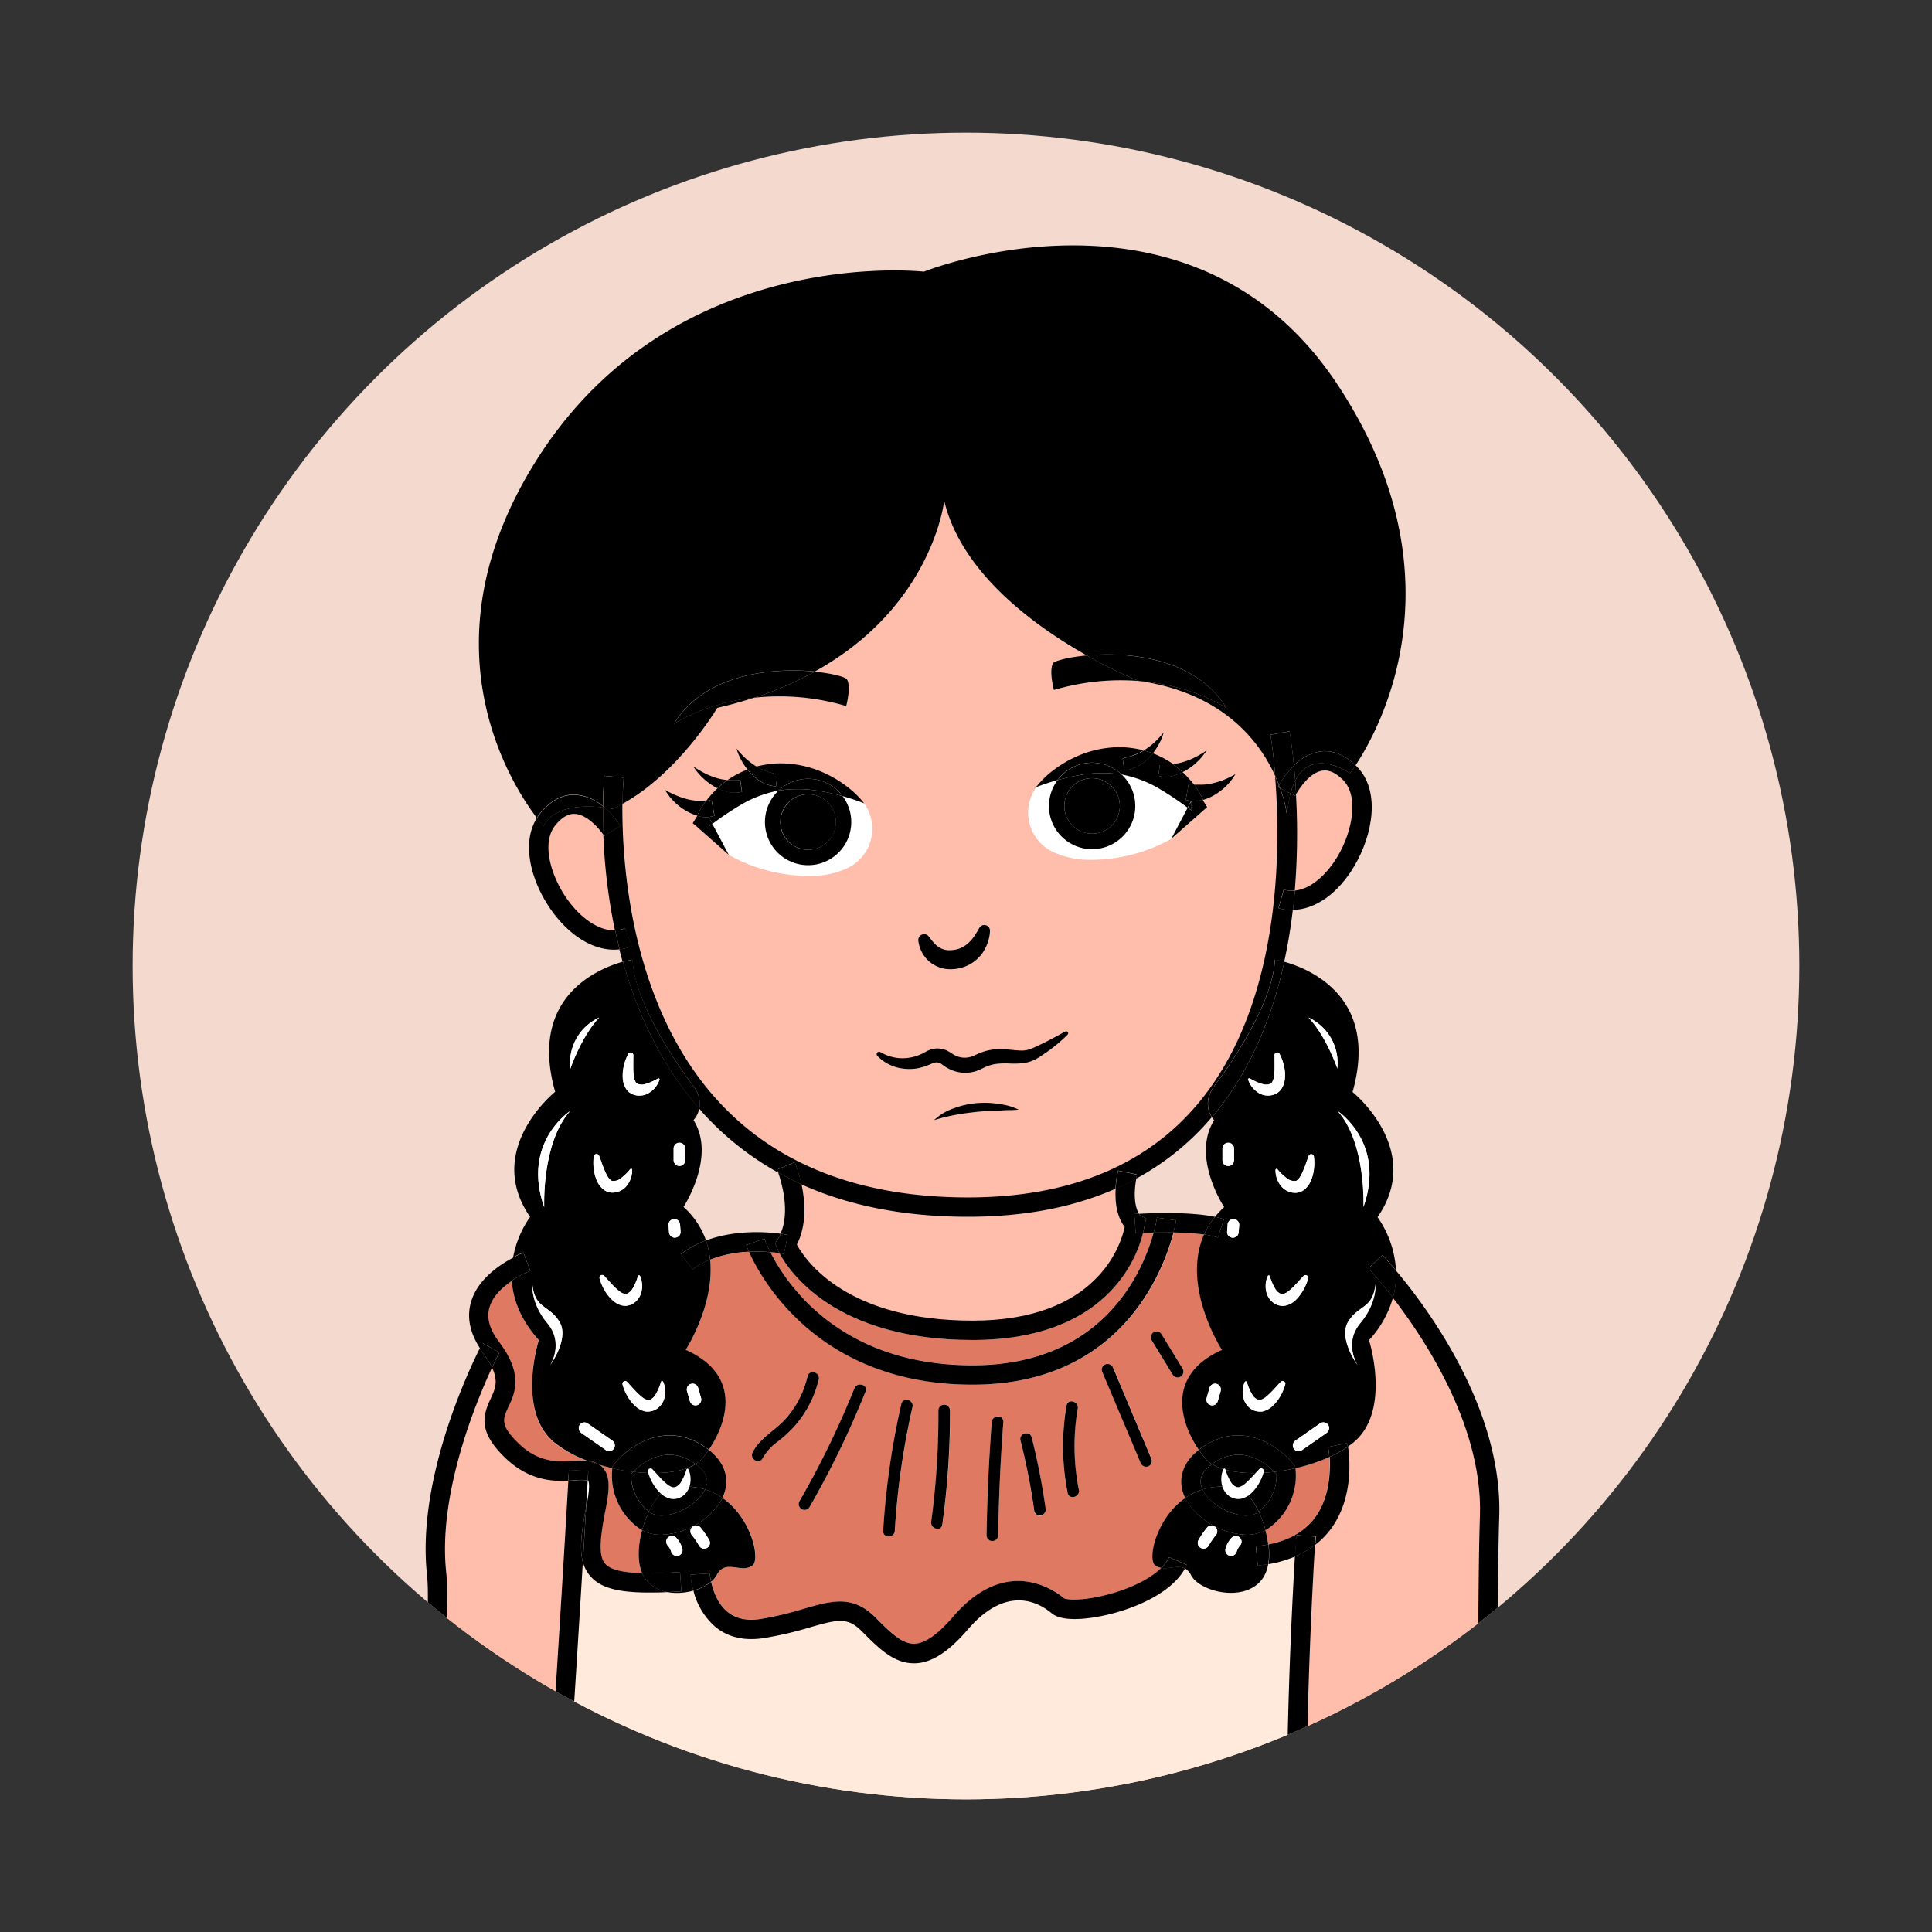 <svg id="Layer_1" data-name="Layer 1" xmlns="http://www.w3.org/2000/svg" xmlns:xlink="http://www.w3.org/1999/xlink" viewBox="0 0 500 500"><rect x="0" y="0" width="500" height="500" fill="#333333" stroke="none"/><defs><style>.cls-1{fill:#f4d9ce;}.cls-2{clip-path:url(#clip-path);}.cls-3{fill:#fff;}.cls-4{clip-path:url(#clip-path-2);}.cls-5{fill:#df7962;}.cls-6{fill:#ffbdab;}.cls-7{fill:#ffeadb;}</style><clipPath id="clip-path"><circle class="cls-1" cx="250" cy="-260" r="215.67"/></clipPath><clipPath id="clip-path-2"><circle class="cls-1" cx="250" cy="250" r="215.67"/></clipPath></defs><circle class="cls-1" cx="250" cy="-260" r="215.67"/><g class="cls-2"><polygon class="cls-3" points="119.2 30.35 179.77 30.35 157.2 -101.99 113.44 -90.93 116.05 26.26 119.2 30.35"/><path class="cls-3" d="M341.2-58.55,344.61,36H369l-4.79-96.71A96.9,96.9,0,0,1,341.2-58.55Z"/><path d="M227.08,36h4.86a3.83,3.83,0,0,1-.74-.88C231.06,34.82,229.4,35.3,227.08,36Z"/><path d="M242.59,36h19.74a10.38,10.38,0,0,1-1.09-.5C255.09,32.25,247,33.35,242.59,36Z"/><path d="M364.17-60.72l-.32-6.46,5-.25.27,5.46c19.47-5.61,28-16.1,28-16.1s-5.26-67.58-19.9-92.73-45.43-26.28-61.8-25.53c-10.23.47-16.58-2.58-19.9-4.93a8.67,8.67,0,0,0,.73,1.18l-4,3a15.45,15.45,0,0,1-2-3.72c-5.68,6.79-21.19,22.59-42.64,22.59-18.92,0-33.65-11.08-40.91-17.89a11.65,11.65,0,0,1-.65,1.16l-4.16-2.78a8.23,8.23,0,0,0,1-2.28c-.74-.81-1.14-1.3-1.14-1.3s-51.8,9.29-70.39,25.06-36,83.9-36,83.9c2.83,4,8.88,8.07,15.67,11.79l-.15-5,5-.14.23,7.75a253.22,253.22,0,0,0,24.87,10.59V31.55c1.71,1.54,3.47,3,5.24,4.44H210.1a5.26,5.26,0,0,1,.27-1.63c3.75-12.39-5-6.19-6.38-8.63s8.44-16.14,12-18-6.2-4.32-3-14.45c0,0,26.09,12.57,55.18,2.44,0,0,11.45,21.39,11.26,27s-9.94,5.25-9,7.5c.58,1.38-.33,4.46-2.76,5.76h76.94L341.2-58.55A96.9,96.9,0,0,0,364.17-60.72ZM179.77-21.2c12.95-7.32,22.34-25,22.34-25L204-13.5C200.23-19.88,179.77-21.2,179.77-21.2Zm67.39-124.45c10.7-1.31,24,33.6,24,33.6a52.34,52.34,0,0,1-23.55,9.76,33.43,33.43,0,0,1-23.56-5.82S236.46-144.33,247.16-145.65ZM275.5-17.26s-34.16,23.65-66.45,0c0,0-1.87-64.19,12.2-87.84,0,0,11.83,7.88,25,8.07s24-7.13,24-7.13S283.76-40.53,275.5-17.26Zm7.13,3.76,2.07-33.6s13.89,20.27,25.53,22.71Z"/><path d="M114.2,30.49l5-.14L116.05-77.9c-1.72-.85-3.42-1.74-5.08-2.65Z"/><path d="M364.17-60.72,369,36h5l-4.85-98Q366.75-61.29,364.17-60.72Z"/><path class="cls-3" d="M267.67,36h-5.34A6.12,6.12,0,0,0,267.67,36Z"/><path class="cls-3" d="M231.2,35.11a3.83,3.83,0,0,0,.74.88h10.65c4.4-2.64,12.5-3.74,18.65-.5a10.38,10.38,0,0,0,1.09.5h5.34c2.43-1.3,3.34-4.38,2.76-5.76-.93-2.25,8.83-1.87,9-7.5s-11.26-27-11.26-27C239.09,5.83,213-6.74,213-6.74c-3.2,10.13,6.56,12.57,3,14.45s-13.43,15.58-12,18,10.13-3.76,6.38,8.63A5.26,5.26,0,0,0,210.1,36h17C229.4,35.3,231.06,34.82,231.2,35.11Z"/></g><circle class="cls-1" cx="250" cy="250" r="215.67"/><g class="cls-4"><path class="cls-5" d="M139.41,346.82c-4.8-5.35-6.64-10.66-7-15.37-2.42,1.62-5,4-5.88,6.95-.78,2.74,0,5.64,2.48,8.88,6.37,8.43,4.1,13.28,2.44,16.82-1.46,3.12-2.26,4.83,2.85,9.67s10.12,4.57,14.13,4.33a24.24,24.24,0,0,1,3.61,0,30.75,30.75,0,0,1-8.69-4.79C133.53,365.12,139.41,346.82,139.41,346.82Z"/><path d="M173.51,385.11a18.24,18.24,0,0,1,9,.36c1.09-2.28.41-4.34-2.06-6.27l-.41-.3c-3.57,2.21-9.69,2.77-16.14,2l-.55.58a11.69,11.69,0,0,0,4.64,9.68C169.52,387.93,171.56,385.49,173.51,385.11Z"/><path class="cls-3" d="M152.22,383.16a.4.4,0,0,0-.13,0c-.09,1.64-.23,4-.41,7,.08-.42.16-.84.25-1.28C152.87,384.07,152.25,383.2,152.22,383.16Z"/><path class="cls-5" d="M251.69,353.33c34,0,44.19-24.59,46.87-34.35-1,0-1.94.06-2.75.1-1.68,6.83-9.63,27.71-44.12,27.71-35.36,0-47.27-17.45-50-22.49-.59-.08-1.39-.18-2.34-.25C203.64,332.52,217.59,353.33,251.69,353.33Z"/><path d="M320.19,385.11c1.95.38,4,2.82,5.55,6.06a11.64,11.64,0,0,0,4.63-9.68c-.15-.17-.34-.36-.55-.58-6.44.76-12.56.2-16.13-2l-.41.29c-2.47,1.93-3.15,4-2.06,6.27A18.2,18.2,0,0,1,320.19,385.11Z"/><path class="cls-5" d="M328.17,395.6c-.21.15-.43.28-.65.41a26.74,26.74,0,0,1,.73,3.69c5.34-1,9.39-3.34,12-6.9,3.89-5.24,4-12.06,3.75-15.72a46.7,46.7,0,0,1-8.79,2.9l0,.13A16.65,16.65,0,0,1,328.17,395.6Z"/><path class="cls-6" d="M346.25,221.52c3.75-6.38,5.5-15.42,1.34-19.61-1.9-1.91-3.66-2.71-5.38-2.44-3.06.48-5.74,4.26-6.77,6.1a179.19,179.19,0,0,1-.31,24.91C339.63,230,343.7,225.86,346.25,221.52Z"/><path class="cls-6" d="M148.77,210.64c-1.74-.11-3.41.88-5.11,3C140,218.21,142.6,227,147,233c3,4.15,7.63,8,12.24,7.78a148.47,148.47,0,0,1-3-24.62C155.06,214.46,151.94,210.82,148.77,210.64Z"/><path class="cls-5" d="M166.18,396c-.22-.13-.44-.26-.65-.41a16.7,16.7,0,0,1-7.1-15.49l0-.13c-1.12-.25-2.23-.55-3.33-.88a4.87,4.87,0,0,1,.87.78c1.63,1.86,1.87,4.74.84,9.94-1.38,7-2.29,12.59-.28,14.87,1.34,1.52,4.36,2.31,9.61,2.44C164.89,404.15,165.12,400,166.18,396Z"/><path class="cls-6" d="M294.75,176.24a61,61,0,0,0-22,2.33s-1.35-5-.21-6.9c.36-.61,3.81-1.59,8.71-2-13.33-7.5-32.36-21.18-36.88-40,0,0-3,27.31-33.48,44.17,4.71.47,8,1.41,8.34,2,1.14,1.93-.2,6.9-.2,6.9a60.76,60.76,0,0,0-23.77-2.17c-3,1-6.22,1.89-9.62,2.67,0,0-9.9,16.75-24.5,24.82-.15,15.06,2,51.89,24.59,76.7,15.19,16.69,37,25.15,64.84,25.15,26,0,46-8.15,59.48-24.22,21.64-25.77,21.51-65.82,20-84.82C325.91,191.74,316.41,179.37,294.75,176.24ZM239,241.71a1.52,1.52,0,0,1,1.36.57l.25.33a14.48,14.48,0,0,0,1.39,1.67,5.85,5.85,0,0,0,1.57,1.12,5.37,5.37,0,0,0,1.67.45,7.82,7.82,0,0,0,1.91-.12,6.65,6.65,0,0,0,1.83-.59,8.21,8.21,0,0,0,1.64-1.14,11.61,11.61,0,0,0,1.46-1.69,20.34,20.34,0,0,0,1.23-2l.14-.23a1.48,1.48,0,0,1,2.76.79,10.51,10.51,0,0,1-.64,3.17A11.13,11.13,0,0,1,254,247a10.41,10.41,0,0,1-2.57,2.37,9.7,9.7,0,0,1-3.31,1.3,9.92,9.92,0,0,1-3.57.11,8.63,8.63,0,0,1-3.46-1.43,8,8,0,0,1-2.38-2.67,8.47,8.47,0,0,1-1-3.24A1.53,1.53,0,0,1,239,241.71Zm-18.68-29a11.18,11.18,0,1,1-18.84-8.11,30.26,30.26,0,0,0-9,3.25,79.66,79.66,0,0,0-8.08,5.34l4.24,8-8.33-7.35-1-.84,1-1.64h0c0-.1.09-.2.14-.3a12.36,12.36,0,0,1-3.22-1.44,14.92,14.92,0,0,1-2.92-2.34,14.1,14.1,0,0,1-2.2-2.88A23.57,23.57,0,0,0,175.2,206a19.47,19.47,0,0,0,3.14,1,12.15,12.15,0,0,0,3,.28c.49,0,1,0,1.42,0a24.38,24.38,0,0,1,2.91-3.2,10.36,10.36,0,0,1-1.09-.59,16.52,16.52,0,0,1-2.88-2.26,14.78,14.78,0,0,1-2.24-2.77,24.44,24.44,0,0,0,3,1.78,19.58,19.58,0,0,0,3.08,1.23,12.86,12.86,0,0,0,2.75.5l.32-.24a25.81,25.81,0,0,1,4.84-2.51A18.22,18.22,0,0,1,192,197a14.93,14.93,0,0,1-1.38-3.28,24.6,24.6,0,0,0,2.34,2.53,19.08,19.08,0,0,0,2.62,2c.07,0,.16.08.23.13a26.47,26.47,0,0,1,5.5-.81,27.42,27.42,0,0,1,12.64,2.77,29.22,29.22,0,0,1,5.33,3.28,23.53,23.53,0,0,1,4.39,4.3q-2.81-1.08-5.57-1.86A11.17,11.17,0,0,1,220.31,212.73Zm40.48,74.59-1.4.06c-.47,0-.93,0-1.39.05-1.84.08-3.65.21-5.46.37s-3.6.44-5.39.77a50.38,50.38,0,0,0-5.42,1.34,13.86,13.86,0,0,1,4.93-3,22.44,22.44,0,0,1,5.64-1.36,24.37,24.37,0,0,1,5.79.1,27.22,27.22,0,0,1,2.83.56,24.54,24.54,0,0,1,2.72,1C262.66,287.29,261.72,287.28,260.79,287.32Zm15.46-19.46a40.65,40.65,0,0,1-5.07,4.29c-.91.64-1.81,1.25-2.79,1.85a9.48,9.48,0,0,1-3.63,1.23,21.1,21.1,0,0,1-3.51.1,21.06,21.06,0,0,0-3,.05,10,10,0,0,0-2.66.61,10.69,10.69,0,0,0-1.26.55l-.83.4c-.3.13-.62.25-.94.36a9.11,9.11,0,0,1-4.09.34,9.58,9.58,0,0,1-3.76-1.4c-.28-.18-.54-.36-.8-.55l-.27-.21-.18-.13a2.15,2.15,0,0,0-1.69-.23l-.21.06-.31.12-.83.35a14.5,14.5,0,0,1-3.5,1,13.12,13.12,0,0,1-3.65-.06,11.07,11.07,0,0,1-6.25-3.23.65.65,0,0,1,0-.91.65.65,0,0,1,.77-.09l.08.05a11.26,11.26,0,0,0,5.63,1.55,11.55,11.55,0,0,0,5.5-1.39l.64-.34.43-.23.54-.23a5.59,5.59,0,0,1,2.33-.33,5.84,5.84,0,0,1,2.28.63c.18.1.35.19.52.3l.39.26a4.65,4.65,0,0,0,.56.34,5.54,5.54,0,0,0,4.63.58l.58-.22.64-.28a13.67,13.67,0,0,1,1.73-.71,13,13,0,0,1,3.69-.72c2.48-.1,4.68.39,6.48.35a6.89,6.89,0,0,0,2.58-.54c.95-.4,1.92-.87,2.87-1.34,1.92-.93,3.81-2,5.69-3h0a.54.54,0,0,1,.72.2A.54.54,0,0,1,276.25,267.86Zm41.25-64.68a15.62,15.62,0,0,1-2.92,2.34,12.93,12.93,0,0,1-3.23,1.44l.15.3h0l1,1.64-.95.84-8.33,7.34,4.23-8a77.91,77.91,0,0,0-8.07-5.34,30,30,0,0,0-9-3.25,11.18,11.18,0,1,1-16.6,1.43q-2.76.78-5.57,1.85a23.85,23.85,0,0,1,4.39-4.3,29.09,29.09,0,0,1,5.32-3.27,27.32,27.32,0,0,1,12.64-2.77,25.73,25.73,0,0,1,5.5.81c.08-.05.16-.08.24-.14a19.09,19.09,0,0,0,2.61-2,23.72,23.72,0,0,0,2.34-2.54,14.09,14.09,0,0,1-1.38,3.29,17.45,17.45,0,0,1-1.45,2.17,25,25,0,0,1,4.85,2.51l.31.24a12.28,12.28,0,0,0,2.76-.51,19,19,0,0,0,3.08-1.23,23.83,23.83,0,0,0,3-1.78,14.47,14.47,0,0,1-2.24,2.77,15.62,15.62,0,0,1-2.88,2.26,10.28,10.28,0,0,1-1.08.6A23.68,23.68,0,0,1,309,203c.47,0,.93.05,1.42,0a12.27,12.27,0,0,0,3-.28,20.41,20.41,0,0,0,3.13-1,25,25,0,0,0,3.13-1.52A14.86,14.86,0,0,1,317.5,203.18Z"/><path class="cls-3" d="M188.6,221.25a42.74,42.74,0,0,0,21.22,5.45,22.28,22.28,0,0,0,9.42-2,11.26,11.26,0,0,0,4.52-16.6l-.12-.17c-3.87-5.54-21.13-7.53-26.27-5.77s-15.72,9.21-15.72,9.21Z"/><path class="cls-3" d="M303.19,217.07A42.75,42.75,0,0,1,282,222.52a22.26,22.26,0,0,1-9.41-2,11.25,11.25,0,0,1-4.52-16.6l.12-.17c3.87-5.54,21.12-7.53,26.26-5.77s15.73,9.21,15.73,9.21Z"/><path class="cls-6" d="M130.9,377.4c-7.15-6.77-6-11-3.94-15.42,1.14-2.44,2.09-4.49.38-8.06-4.27,9.21-14,32.84-11.87,52.89,2.23,21-10.22,94.67-15.92,126.65h37.06c2.95-26.79,7.86-105,10.47-150.28C142.72,383.35,136.81,383,130.9,377.4Z"/><path class="cls-5" d="M187,387.67c7.58,5.26,9.84,15.88,7.8,17.44-3,2.25-7-1.83-9.29,2.53a5.6,5.6,0,0,1-1.44,1.69c.49,2.24,1.66,5.71,4.33,7.85,2.13,1.71,5,2.31,8.42,1.78a86.21,86.21,0,0,0,11.55-2.68c6.91-2,12.37-3.55,18.19,2.26l.43.43c3.51,3.52,6.55,6.52,9.74,6.44,2.74-.1,6-2.4,10-7,13.76-16,26.31-6.79,28.68-4.79,1,.6,6.26.66,13.19-1.47,5.27-1.62,9.48-3.89,12-6.37a3.57,3.57,0,0,1-1.6-.66c-2-1.56.22-12.18,7.8-17.44-2.12-4.41-.89-9,3.48-12.41l.06-.05c-5-7.4-8.39-19.44,6-25.85,0,0-10.63-16.34-4.64-29.87a69.52,69.52,0,0,0-7.92-.53c-2.57,9.81-13.49,39.37-52,39.37-39.72,0-54.6-27.18-57.85-34.39A30.85,30.85,0,0,0,183.78,326c1.22,11.75-6.32,23.37-6.32,23.37,14.37,6.41,11,18.45,6,25.85l.06.05C187.87,378.66,189.1,383.26,187,387.67ZM298.58,344.8a1.52,1.52,0,0,1,2.05.53q2.72,4.43,5.41,8.85a1.5,1.5,0,1,1-2.59,1.51L298,346.85A1.53,1.53,0,0,1,298.58,344.8ZM286.29,353a1.54,1.54,0,0,1,1.84,1l9.94,23.65a1.51,1.51,0,0,1-1,1.85,1.57,1.57,0,0,1-1.85-1l-9.94-23.66A1.5,1.5,0,0,1,286.29,353ZM276,363.74c.33-1.91,3.22-1.09,2.89.79a57.8,57.8,0,0,0,.29,21c.38,1.89-2.51,2.69-2.89.8A61.82,61.82,0,0,1,276,363.74ZM267,372a174.63,174.63,0,0,1,3.55,18.4,1.53,1.53,0,0,1-1.05,1.84,1.5,1.5,0,0,1-1.84-1,173.65,173.65,0,0,0-3.55-18.4C263.67,370.87,266.57,370.08,267,372ZM256.66,368c.14-1.92,3.14-1.93,3,0q-1.1,14.61-1.34,29.27a1.5,1.5,0,0,1-3,0Q255.56,382.66,256.66,368ZM241,393.77A206.19,206.19,0,0,0,242.91,365a1.5,1.5,0,0,1,3,0,211.25,211.25,0,0,1-2,29.53C243.6,396.47,240.7,395.66,241,393.77Zm-7.71-30.43c.43-1.89,3.32-1.08,2.89.8a197.82,197.82,0,0,0-4.58,32.05c-.11,1.92-3.11,1.93-3,0A202.16,202.16,0,0,1,233.26,363.34ZM224,360.13A235.3,235.3,0,0,1,209.52,390a1.5,1.5,0,0,1-2.59-1.52,230.34,230.34,0,0,0,14.2-29.17C221.84,357.56,224.74,358.33,224,360.13Zm-29.25,15.76c1.82-3.72,5.85-5.69,8.55-8.69a25.11,25.11,0,0,0,5.67-11c.45-1.88,3.34-1.08,2.89.8a28.18,28.18,0,0,1-5.81,11.58,32.91,32.91,0,0,1-4.7,4.44,13.62,13.62,0,0,0-4,4.37C196.51,379.14,193.92,377.62,194.77,375.89Z"/><path class="cls-6" d="M206.22,322.13c2.3,4.21,12.94,19.66,45.47,19.66,32.13,0,38.32-19.39,39.37-24.25-1.2-1.5-2.66-4.49-2.34-9.89q-16.43,7.22-38.15,7.25c-16.36,0-30.78-2.81-43.14-8.39C208.36,310.86,208.84,317,206.22,322.13Z"/><path class="cls-6" d="M383,392.35c.76-22.82-13.8-45.19-22.53-56.49a27,27,0,0,1-6.2,11s5.87,18.3-4,26.47c-.48.4-1,.77-1.53,1.14.47,3.16,1.41,13.38-4.46,21.31a21.23,21.23,0,0,1-4,4.08c-.81,13.15-4.8,84.22.3,133.64h42.23C382.58,491.69,382.23,416.22,383,392.35Z"/><path class="cls-7" d="M335.12,402.83a29.78,29.78,0,0,1-6.91,2,9.09,9.09,0,0,1-1.4,3.68c-4.51,6.48-16.33,3.52-18.58-.84a3.87,3.87,0,0,0-1.57-1.72c-3.41,6.16-12.56,10.21-20.27,12-3.24.75-11.13,2.19-14.26-.46s-11.53-7.56-21.66,4.23c-5,5.81-9.32,8.59-13.59,8.74h-.39c-5.18,0-9-3.84-13.07-7.9l-.43-.43c-3.56-3.57-6-3.08-13.27-1a90.79,90.79,0,0,1-12.18,2.83c-4.92.74-9.07-.22-12.33-2.85a18.24,18.24,0,0,1-5.75-9.44,15.09,15.09,0,0,1-6.75.41c-1.72.08-3.33.12-4.79.12-8.21,0-12.58-1.27-15.12-4.16a9,9,0,0,1-2-3.74c-2.17,36-6.38,103.1-9.23,129.21h194C330.74,486.64,334,422.13,335.12,402.83Z"/><path d="M179.48,281.13a7.38,7.38,0,0,1,1.49,5.78c.34.4.69.79,1,1.18a76.12,76.12,0,0,0,19.36,15.34c-.16-.46-.27-.72-.27-.74l4.61-1.93a34.94,34.94,0,0,1,1.72,5.75c12.36,5.58,26.78,8.39,43.14,8.39q21.71,0,38.15-7.25a32.93,32.93,0,0,1,.64-4.72l4.9,1q-.12.57-.21,1.11a67.9,67.9,0,0,0,19.6-15.91c-.85-1.31-2.06-4.25.57-8,0,0,15.12-19.45,15.75-32.77a24.1,24.1,0,0,1,2.41.56c1-4.52,1.72-9,2.24-13.41h-.28a12.57,12.57,0,0,1-3.44-.47l1.35-4.82a7.68,7.68,0,0,0,2.88.25,179.19,179.19,0,0,0,.31-24.91l-.21.39-1.23-.62a31.52,31.52,0,0,0-.89,5.76,33.57,33.57,0,0,0-1.79-7.1l-.56-.28c.05-.09.14-.27.27-.49q-.43-1.14-1-2.37c1.52,19,1.65,59.05-20,84.82-13.5,16.07-33.51,24.22-59.48,24.22-27.83,0-49.65-8.46-64.84-25.15-22.58-24.81-24.74-61.64-24.59-76.7-.83.46-1.67.9-2.53,1.29,0,0-.83-.18-2.15-.35a22.64,22.64,0,0,1,4.13,4.73l-4.22,2.67-.17-.25a148.47,148.47,0,0,0,3,24.62,7.8,7.8,0,0,0,2.57-.52l1.83,4.65a12.44,12.44,0,0,1-3.26.8c.28,1.08.56,2.17.87,3.26,1.53-.43,2.5-.59,2.5-.59C164.37,261.68,179.48,281.13,179.48,281.13Z"/><path d="M147,233c-4.38-6-7-14.77-3.32-19.36,1.7-2.1,3.37-3.09,5.11-3,3.17.18,6.29,3.82,7.43,5.5-.11-2.69-.13-5.11-.12-7.19-4.22-.49-12.53-.69-15.46,4.81,0,0-.65-.72-1.69-2.09-4.36,7-1.12,17.27,4,24.27,4.66,6.35,10.47,9.84,16,9.84a13.34,13.34,0,0,0,1.41-.09q-.62-2.49-1.14-4.93C154.61,240.94,150,237.13,147,233Z"/><path d="M156.2,216.14l.17.25,4.22-2.67a22.64,22.64,0,0,0-4.13-4.73l-.38,0C156.07,211,156.09,213.45,156.2,216.14Z"/><path d="M161.79,240.24a7.8,7.8,0,0,1-2.57.52q.53,2.44,1.14,4.93a12.44,12.44,0,0,0,3.26-.8Z"/><path d="M335.21,202c.08,1.12.16,2.31.23,3.54,1-1.84,3.71-5.62,6.77-6.1,1.72-.27,3.48.53,5.38,2.44,4.16,4.19,2.41,13.23-1.34,19.61-2.55,4.34-6.62,8.52-11.12,9-.14,1.65-.31,3.33-.51,5,5.84-.13,11.7-4.25,15.94-11.45,4.67-7.94,6.84-19.36.58-25.67l-.32-.3c-.89,1.35-1.45,2.06-1.45,2.06S339.69,193.19,335.21,202Z"/><path d="M334,205.34l1.23.62.21-.39c-.07-1.23-.15-2.42-.23-3.54A16.6,16.6,0,0,0,334,205.34Z"/><path d="M332.25,230.23l-1.35,4.82a12.57,12.57,0,0,0,3.44.47h.28c.2-1.7.37-3.38.51-5A7.68,7.68,0,0,1,332.25,230.23Z"/><path d="M330.76,203.72l.56.28c-.09-.25-.2-.51-.29-.77C330.9,203.45,330.81,203.63,330.76,203.72Z"/><path d="M272.75,178.57a61,61,0,0,1,22-2.33h0a118.77,118.77,0,0,1-13.5-6.61c-4.9.45-8.35,1.43-8.71,2C271.4,173.61,272.75,178.57,272.75,178.57Z"/><path d="M306.88,207l.72-3.94a9.25,9.25,0,0,1,1.39,0,23.68,23.68,0,0,0-2.9-3.2,15.26,15.26,0,0,1-2.42.91,7.77,7.77,0,0,1-3.92,0l.46-3c1-.07,2,0,3-.06l.32,0-.31-.24a25,25,0,0,0-4.85-2.51c-.21.27-.44.54-.68.8a12.93,12.93,0,0,1-3,2.42,7.82,7.82,0,0,1-3.75,1.12l-.39-3c.94-.34,1.89-.51,2.84-.88a12.58,12.58,0,0,0,2.57-1.23,25.73,25.73,0,0,0-5.5-.81,27.32,27.32,0,0,0-12.64,2.77,29.09,29.09,0,0,0-5.32,3.27,23.85,23.85,0,0,0-4.39,4.3q2.81-1.06,5.57-1.85a11.11,11.11,0,0,1,16.6-1.43,30,30,0,0,1,9,3.25,77.91,77.91,0,0,1,8.07,5.34l.95-1.79A7.44,7.44,0,0,1,306.88,207Z"/><path d="M308.36,207.27v2.48h0l-1-.69-4.23,8,8.33-7.34.95-.84-1-1.64h0l-.15-.3-.39.13A7.55,7.55,0,0,1,308.36,207.27Z"/><path d="M308.37,209.75v-2.48h0l-.95,1.79,1,.69Z"/><path d="M298.34,195a17.45,17.45,0,0,0,1.45-2.17,14.09,14.09,0,0,0,1.38-3.29,23.72,23.72,0,0,1-2.34,2.54,19.09,19.09,0,0,1-2.61,2c-.08.06-.16.09-.24.14.39.1.77.19,1.16.31S297.94,194.81,298.34,195Z"/><path d="M290.57,196.33l.39,3a7.82,7.82,0,0,0,3.75-1.12,12.93,12.93,0,0,0,3-2.42c.24-.26.47-.53.68-.8-.4-.16-.8-.31-1.2-.44s-.77-.21-1.16-.31a12.58,12.58,0,0,1-2.57,1.23C292.46,195.82,291.51,196,290.57,196.33Z"/><path d="M307.17,199.23a15.62,15.62,0,0,0,2.88-2.26,14.47,14.47,0,0,0,2.24-2.77,23.83,23.83,0,0,1-3,1.78,19,19,0,0,1-3.08,1.23,12.28,12.28,0,0,1-2.76.51,25.33,25.33,0,0,1,2.59,2.11A10.28,10.28,0,0,0,307.17,199.23Z"/><path d="M300.21,197.8l-.46,3a7.77,7.77,0,0,0,3.92,0,15.26,15.26,0,0,0,2.42-.91,25.33,25.33,0,0,0-2.59-2.11l-.32,0C302.16,197.83,301.21,197.73,300.21,197.8Z"/><path d="M313.44,202.79a12.27,12.27,0,0,1-3,.28c-.49,0-1,0-1.42,0a21.56,21.56,0,0,1,2.36,3.93,12.93,12.93,0,0,0,3.23-1.44,15.62,15.62,0,0,0,2.92-2.34,14.86,14.86,0,0,0,2.2-2.88,25,25,0,0,1-3.13,1.52A20.41,20.41,0,0,1,313.44,202.79Z"/><polygon points="308.36 207.26 308.36 207.27 308.36 207.27 308.36 207.26"/><path d="M307.6,203.05l-.72,3.94a7.44,7.44,0,0,0,1.48.28h0a7.55,7.55,0,0,0,2.6-.18l.39-.13A21.56,21.56,0,0,0,309,203,9.25,9.25,0,0,0,307.6,203.05Z"/><path d="M279.3,200.62a55.57,55.57,0,0,0-5.6,1.28,11.17,11.17,0,1,0,16.6-1.43l-.41-.08A32.91,32.91,0,0,0,279.3,200.62Zm3.34,15.13a7.18,7.18,0,1,1,7.17-7.17A7.18,7.18,0,0,1,282.64,215.75Z"/><path d="M273.7,201.9a55.57,55.57,0,0,1,5.6-1.28,32.91,32.91,0,0,1,10.59-.23l.41.08a11.11,11.11,0,0,0-16.6,1.43Z"/><path d="M219,182.73s1.34-5,.2-6.9c-.35-.6-3.63-1.54-8.34-2a89.23,89.23,0,0,1-15.63,6.74A60.76,60.76,0,0,1,219,182.73Z"/><path d="M219.26,203.61a29.22,29.22,0,0,0-5.33-3.28,27.42,27.42,0,0,0-12.64-2.77,26.47,26.47,0,0,0-5.5.81,13.54,13.54,0,0,0,2.58,1.24c.95.36,1.89.53,2.84.88l-.39,3a7.74,7.74,0,0,1-3.76-1.11,13.19,13.19,0,0,1-2.95-2.43c-.24-.26-.46-.53-.68-.8a25.81,25.81,0,0,0-4.84,2.51l-.32.24.33,0c1,.08,2,0,3,0l.45,3a7.88,7.88,0,0,1-3.92,0,14.79,14.79,0,0,1-2.41-.91,24.38,24.38,0,0,0-2.91,3.2,9.24,9.24,0,0,1,1.39,0l.72,3.94a7.36,7.36,0,0,1-1.47.29l.94,1.78a79.66,79.66,0,0,1,8.08-5.34,30.26,30.26,0,0,1,9-3.25,11.14,11.14,0,0,1,16.61,1.43q2.76.78,5.57,1.86A23.53,23.53,0,0,0,219.26,203.61Z"/><path d="M183.41,213.9v-2.47a7.5,7.5,0,0,1-2.59-.19l-.4-.13c0,.1-.1.2-.14.3h0l-1,1.64,1,.84,8.33,7.35-4.24-8-1,.69Z"/><path d="M183.41,211.43v2.47h0l1-.69-.94-1.78Z"/><path d="M195.79,198.37c-.07-.05-.16-.08-.23-.13a19.08,19.08,0,0,1-2.62-2,24.6,24.6,0,0,1-2.34-2.53A14.93,14.93,0,0,0,192,197a18.22,18.22,0,0,0,1.45,2.17c.4-.15.8-.31,1.21-.43S195.41,198.47,195.79,198.37Z"/><path d="M197.06,202.35a7.74,7.74,0,0,0,3.76,1.11l.39-3c-1-.35-1.89-.52-2.84-.88a13.54,13.54,0,0,1-2.58-1.24c-.38.1-.77.2-1.15.32s-.81.28-1.21.43c.22.27.44.54.68.8A13.19,13.19,0,0,0,197.06,202.35Z"/><path d="M185.52,201.37a19.58,19.58,0,0,1-3.08-1.23,24.44,24.44,0,0,1-3-1.78,14.78,14.78,0,0,0,2.24,2.77,16.52,16.52,0,0,0,2.88,2.26,10.36,10.36,0,0,0,1.09.59,26.34,26.34,0,0,1,2.58-2.11A12.86,12.86,0,0,1,185.52,201.37Z"/><path d="M192,204.92l-.45-3c-1-.07-2,0-3,0l-.33,0a26.34,26.34,0,0,0-2.58,2.11,14.79,14.79,0,0,0,2.41.91A7.88,7.88,0,0,0,192,204.92Z"/><path d="M181.36,207.22a12.15,12.15,0,0,1-3-.28,19.47,19.47,0,0,1-3.14-1,23.57,23.57,0,0,1-3.12-1.52,14.1,14.1,0,0,0,2.2,2.88,14.92,14.92,0,0,0,2.92,2.34,12.36,12.36,0,0,0,3.22,1.44,21.56,21.56,0,0,1,2.36-3.93C182.32,207.2,181.85,207.23,181.36,207.22Z"/><path d="M183.41,211.43h0a7.36,7.36,0,0,0,1.47-.29l-.72-3.94a9.24,9.24,0,0,0-1.39,0,21.56,21.56,0,0,0-2.36,3.93l.4.13A7.5,7.5,0,0,0,183.41,211.43Z"/><polygon points="183.41 211.43 183.42 211.43 183.41 211.42 183.41 211.43"/><path d="M201.89,204.54l-.42.08a11.17,11.17,0,1,0,16.61,1.43,55.75,55.75,0,0,0-5.61-1.28A33.14,33.14,0,0,0,201.89,204.54Zm14.42,8.19a7.18,7.18,0,1,1-7.17-7.17A7.17,7.17,0,0,1,216.31,212.73Z"/><path d="M209.14,201.56a11.16,11.16,0,0,0-7.67,3.06l.42-.08a33.14,33.14,0,0,1,10.58.23,55.75,55.75,0,0,1,5.61,1.28A11.15,11.15,0,0,0,209.14,201.56Z"/><path d="M238.7,246.63a8,8,0,0,0,2.38,2.67,8.63,8.63,0,0,0,3.46,1.43,9.92,9.92,0,0,0,3.57-.11,9.7,9.7,0,0,0,3.31-1.3A10.41,10.41,0,0,0,254,247a11.13,11.13,0,0,0,1.57-2.91,10.51,10.51,0,0,0,.64-3.17,1.48,1.48,0,0,0-2.76-.79l-.14.23a20.34,20.34,0,0,1-1.23,2,11.61,11.61,0,0,1-1.46,1.69,8.21,8.21,0,0,1-1.64,1.14,6.65,6.65,0,0,1-1.83.59,7.82,7.82,0,0,1-1.91.12,5.37,5.37,0,0,1-1.67-.45,5.85,5.85,0,0,1-1.57-1.12,14.48,14.48,0,0,1-1.39-1.67l-.25-.33a1.52,1.52,0,0,0-2.7,1.11A8.47,8.47,0,0,0,238.7,246.63Z"/><path d="M275.62,267h0c-1.88,1-3.77,2.07-5.69,3-1,.47-1.92.94-2.87,1.34a6.89,6.89,0,0,1-2.58.54c-1.8,0-4-.45-6.48-.35a13,13,0,0,0-3.69.72,13.67,13.67,0,0,0-1.73.71l-.64.28-.58.22a5.54,5.54,0,0,1-4.63-.58,4.65,4.65,0,0,1-.56-.34l-.39-.26c-.17-.11-.34-.2-.52-.3a5.84,5.84,0,0,0-2.28-.63,5.59,5.59,0,0,0-2.33.33l-.54.23-.43.23-.64.34a11.55,11.55,0,0,1-5.5,1.39,11.26,11.26,0,0,1-5.63-1.55l-.08-.05a.65.65,0,0,0-.77.09.65.65,0,0,0,0,.91,11.07,11.07,0,0,0,6.25,3.23,13.12,13.12,0,0,0,3.65.06,14.5,14.5,0,0,0,3.5-1l.83-.35.31-.12.21-.06a2.15,2.15,0,0,1,1.69.23l.18.13.27.21c.26.19.52.37.8.55a9.58,9.58,0,0,0,3.76,1.4,9.11,9.11,0,0,0,4.09-.34c.32-.11.64-.23.94-.36l.83-.4a10.69,10.69,0,0,1,1.26-.55,10,10,0,0,1,2.66-.61,21.06,21.06,0,0,1,3-.05,21.1,21.1,0,0,0,3.51-.1,9.48,9.48,0,0,0,3.63-1.23c1-.6,1.88-1.21,2.79-1.85a40.65,40.65,0,0,0,5.07-4.29.54.54,0,0,0,.09-.63A.54.54,0,0,0,275.62,267Z"/><path d="M258.09,285.63a24.37,24.37,0,0,0-5.79-.1,22.44,22.44,0,0,0-5.64,1.36,13.86,13.86,0,0,0-4.93,3,50.38,50.38,0,0,1,5.42-1.34c1.79-.33,3.59-.58,5.39-.77s3.62-.29,5.46-.37c.46,0,.92,0,1.39-.05l1.4-.06c.93,0,1.87,0,2.85-.15a24.54,24.54,0,0,0-2.72-1A27.22,27.22,0,0,0,258.09,285.63Z"/><path d="M149.06,205.65a12.45,12.45,0,0,1,7,3c0-4.53.3-7.4.34-7.88l5,.47c0,.11-.23,2.62-.27,6.78,14.6-8.07,24.5-24.82,24.5-24.82,3.4-.78,6.6-1.68,9.62-2.67-13,1.45-20.89,6.82-20.89,6.82,8.12-13.22,25.94-14.6,36.52-13.56,30.51-16.86,33.48-44.17,33.48-44.17,4.52,18.8,23.55,32.48,36.88,40,10.62-1,28.13.53,36.16,13.6,0,0-8.62-5.86-22.66-7,21.66,3.13,31.16,15.5,35.29,24.62-.52-6.51-1.21-10.56-1.23-10.71l4.92-.87c.1.55.64,3.77,1.14,8.84a12.37,12.37,0,0,1,6.54-3.59c3.26-.52,6.43.69,9.41,3.56,6.15-9.26,28.22-48.85-4.71-98.61-37.73-57-107-29.15-107-29.15S174.92,63,139.41,118.2c-30.8,47.85-7.27,84.56-.48,93.47a13.65,13.65,0,0,1,.84-1.2C142.52,207.08,145.65,205.46,149.06,205.65Z"/><path d="M156.43,200.8c0,.48-.29,3.35-.34,7.88l.37.31c1.32.17,2.15.35,2.15.35.86-.39,1.7-.83,2.53-1.29,0-4.16.26-6.67.27-6.78Z"/><path d="M333.11,211.1a31.52,31.52,0,0,1,.89-5.76L331.32,204A33.57,33.57,0,0,1,333.11,211.1Z"/><path d="M334.87,198.12c-.5-5.07-1-8.29-1.14-8.84l-4.92.87c0,.15.71,4.2,1.23,10.71q.56,1.23,1,2.37A22.5,22.5,0,0,1,334.87,198.12Z"/><path d="M156.08,209a2.44,2.44,0,0,0,0-.27,12.45,12.45,0,0,0-7-3c-3.41-.19-6.54,1.43-9.29,4.82a13.65,13.65,0,0,0-.84,1.2c1,1.37,1.69,2.09,1.69,2.09C143.55,208.26,151.86,208.46,156.08,209Z"/><path d="M156.08,209l.38,0-.37-.31A2.44,2.44,0,0,1,156.08,209Z"/><path d="M341.41,194.53a12.37,12.37,0,0,0-6.54,3.59c.12,1.21.23,2.51.34,3.91,4.48-8.84,14.16-1.88,14.16-1.88s.56-.71,1.45-2.06C347.84,195.22,344.67,194,341.41,194.53Z"/><path d="M334.87,198.12a22.5,22.5,0,0,0-3.84,5.11c.09.26.2.52.29.77l2.68,1.34a16.6,16.6,0,0,1,1.21-3.31C335.1,200.63,335,199.33,334.87,198.12Z"/><path d="M294.75,176.24c14,1.13,22.66,7,22.66,7-8-13.07-25.54-14.57-36.16-13.6a118.77,118.77,0,0,0,13.5,6.61Z"/><path d="M174.37,187.38s7.9-5.37,20.89-6.82a89.23,89.23,0,0,0,15.63-6.74C200.31,172.78,182.49,174.16,174.37,187.38Z"/><path d="M180,378.9c-7.37-5.37-13.68-.46-16.14,2C170.33,381.67,176.45,381.11,180,378.9Z"/><path d="M137.24,328.89a25.93,25.93,0,0,0-4.79,2.56c.32,4.71,2.16,10,7,15.37,0,0-5.88,18.3,4,26.47a30.75,30.75,0,0,0,8.69,4.79,6.06,6.06,0,0,1,3,1c1.1.33,2.21.63,3.33.88l.08-.54.42-.52c3.87-4.85,13.94-11.85,24.49-3.71,5-7.4,8.39-19.44-6-25.85,0,0,7.54-11.62,6.32-23.37a19.91,19.91,0,0,0-4.53,2.55l-3-4A25.08,25.08,0,0,1,182.7,321a20.77,20.77,0,0,0-5.81-8.64s8.56-13,2.59-22.49a6.27,6.27,0,0,0,1.49-3c-10.06-11.51-16.12-25.05-19.74-38-6.76,1.91-24.45,9.34-17.56,33.68,0,0-18.58,14.92-6.48,32.38a26.68,26.68,0,0,0-4.39,10.43,26.7,26.7,0,0,1,2.66-1.23Zm40.7,29.94a1.55,1.55,0,0,1,.9-.69,1.52,1.52,0,0,1,1.16.15,1.6,1.6,0,0,1,.69.9l.75,2.63a1.54,1.54,0,0,1-.16,1.15,1.5,1.5,0,0,1-.89.69,1.52,1.52,0,0,1-1.16-.15,1.56,1.56,0,0,1-.69-.9l-.75-2.62A1.61,1.61,0,0,1,177.94,358.83Zm-3.6-61.56a1.54,1.54,0,0,1,.44-1.06,1.5,1.5,0,0,1,1.06-.44,1.52,1.52,0,0,1,1.06.44,1.54,1.54,0,0,1,.44,1.06v3a1.59,1.59,0,0,1-.44,1.07,1.49,1.49,0,0,1-1.06.43,1.51,1.51,0,0,1-1.06-.43,1.59,1.59,0,0,1-.44-1.07Zm-.9,18.65a1.46,1.46,0,0,1,1.06-.44,1.06,1.06,0,0,1,.58.13,1.14,1.14,0,0,1,.48.31,1,1,0,0,1,.31.48,1.15,1.15,0,0,1,.13.58l.14,1.83a1.47,1.47,0,0,1-.44,1.06,1.54,1.54,0,0,1-1.06.44,1.15,1.15,0,0,1-.58-.13,1.24,1.24,0,0,1-.48-.31,1.14,1.14,0,0,1-.31-.48,1.17,1.17,0,0,1-.13-.58L173,317A1.46,1.46,0,0,1,173.44,315.92Zm-14.52,58.92a1.51,1.51,0,0,1-2,.53l-6.4-4.47a1.54,1.54,0,0,1-.54-2.06,1.5,1.5,0,0,1,2-.53l6.4,4.47A1.54,1.54,0,0,1,158.92,374.84Zm-.3-38.22a9.67,9.67,0,0,1-1.59-1.76,12.59,12.59,0,0,1-1.89-4,.69.69,0,0,1,1.17-.65l0,0c.93,1,1.82,2,2.73,2.93a14.12,14.12,0,0,0,1.36,1.18,3.7,3.7,0,0,0,1.2.57.69.69,0,0,1,.2,0,.58.58,0,0,1,.18,0,1.84,1.84,0,0,0,.53-.2,3,3,0,0,0,1-.92,13.27,13.27,0,0,0,1.55-3.5v0a.28.28,0,0,1,.36-.17.26.26,0,0,1,.16.15,6.36,6.36,0,0,1,.21,4.66,4.84,4.84,0,0,1-1.66,2.24,3.18,3.18,0,0,1-.64.38,3.29,3.29,0,0,1-.71.29,8.41,8.41,0,0,1-.85.15,7.73,7.73,0,0,1-.84-.05A5.45,5.45,0,0,1,158.62,336.62Zm12.44,21a.29.29,0,0,1,.36-.17.29.29,0,0,1,.16.15,6.36,6.36,0,0,1,.21,4.66,4.84,4.84,0,0,1-1.66,2.24,3.18,3.18,0,0,1-.64.38,3.29,3.29,0,0,1-.71.29,6.31,6.31,0,0,1-.85.15,7.73,7.73,0,0,1-.84,0,5.45,5.45,0,0,1-2.52-1.26,9.67,9.67,0,0,1-1.59-1.76,12.59,12.59,0,0,1-1.89-4,.69.69,0,0,1,1.17-.65l0,0c.93,1,1.82,2,2.73,2.93a15.44,15.44,0,0,0,1.36,1.18,3.7,3.7,0,0,0,1.2.57.69.69,0,0,1,.2,0,.38.38,0,0,1,.18,0,2.24,2.24,0,0,0,.53-.21,3,3,0,0,0,1-.92,13.27,13.27,0,0,0,1.55-3.5ZM161.23,277a12.46,12.46,0,0,1,1.35-4.24.69.69,0,0,1,.94-.29.7.7,0,0,1,.37.61v.05c0,1.36,0,2.73,0,4a13.65,13.65,0,0,0,.19,1.79,3.7,3.7,0,0,0,.49,1.24.64.64,0,0,1,.13.15.49.49,0,0,1,.15.1,2.17,2.17,0,0,0,.53.21,3.08,3.08,0,0,0,1.36,0,13.7,13.7,0,0,0,3.52-1.51l0,0a.28.28,0,0,1,.4.34,6.45,6.45,0,0,1-3,3.56,4.79,4.79,0,0,1-2.74.51,3.08,3.08,0,0,1-.73-.16,2.91,2.91,0,0,1-.72-.27,8.21,8.21,0,0,1-.73-.47,6.63,6.63,0,0,1-.57-.61,5.4,5.4,0,0,1-1-2.63A9.84,9.84,0,0,1,161.23,277Zm-4,27.54a3.72,3.72,0,0,0,.89,1,.61.61,0,0,0,.35.14,1.78,1.78,0,0,0,.57,0,3,3,0,0,0,1.28-.45,13.68,13.68,0,0,0,2.78-2.63l0,0a.28.28,0,0,1,.39,0,.27.27,0,0,1,.09.2A6.33,6.33,0,0,1,162,307.1a4.7,4.7,0,0,1-2.39,1.42,2.64,2.64,0,0,1-.73.11,2.85,2.85,0,0,1-.77,0,7.52,7.52,0,0,1-.85-.18c-.25-.12-.51-.24-.75-.38a5.53,5.53,0,0,1-1.84-2.13,9.49,9.49,0,0,1-.78-2.24,12.54,12.54,0,0,1-.2-4.44.7.7,0,0,1,.79-.59.68.68,0,0,1,.55.44l0,0c.48,1.28.89,2.59,1.39,3.75A12.87,12.87,0,0,0,157.25,304.51Zm-2.18-41.17c-4.64,4.93-7.46,13.23-7.46,13.23A12.94,12.94,0,0,1,155.07,263.34Zm-7.54,24.21c-7.4,8.31-6.68,24.85-6.68,24.85C134.94,295.72,147.53,287.55,147.53,287.55Zm-9.77,44.91c.7,6.34,4.36,5.21,7,9.58s-2.39,11.26-2.39,11.26,3.66-5.63-.7-10.84S137.76,332.46,137.76,332.46Z"/><path d="M179.48,281.13s-15.11-19.45-15.75-32.77c0,0-1,.16-2.5.59,3.62,12.91,9.68,26.45,19.74,38A7.38,7.38,0,0,0,179.48,281.13Z"/><path d="M183.69,407.19a21.4,21.4,0,0,0,.35,2.14,5.6,5.6,0,0,0,1.44-1.69c2.25-4.36,6.34-.28,9.29-2.53,2-1.56-.22-12.18-7.8-17.44a12.72,12.72,0,0,1-1.24,2.05,19.66,19.66,0,0,1-14.6,7.48,10,10,0,0,1-4.95-1.19c-1.06,3.94-1.29,8.14,0,11.12,2.67.07,5.9,0,9.81-.3l.34,5c-1.26.09-2.45.15-3.6.21a15.09,15.09,0,0,0,6.75-.41,22.13,22.13,0,0,1-.75-4.1Zm-7.29-5.27a1.51,1.51,0,0,1-.9.69,1.22,1.22,0,0,1-.6,0,1.16,1.16,0,0,1-.56-.18,1.51,1.51,0,0,1-.68-.9c0-.15-.11-.31-.17-.46a5.51,5.51,0,0,0-.49-.85l-.17-.19a1.61,1.61,0,0,1-.44-1.06,1.56,1.56,0,0,1,.44-1.06,1.53,1.53,0,0,1,1.06-.44,1.5,1.5,0,0,1,1.06.44,6.77,6.77,0,0,1,1.6,2.83A1.54,1.54,0,0,1,176.4,401.92Zm2.71-6.69a1.5,1.5,0,0,1,2.12,0,22.14,22.14,0,0,1,2.3,3.3,1.52,1.52,0,0,1,.15,1.16,1.45,1.45,0,0,1-.68.89,1.57,1.57,0,0,1-1.16.16,1.59,1.59,0,0,1-.9-.69,20.54,20.54,0,0,0-1.54-2.34l-.29-.36a1.57,1.57,0,0,1-.38-.66l-.06-.4A1.5,1.5,0,0,1,179.11,395.23Z"/><path d="M181.71,386.75a8.14,8.14,0,0,0,.78-1.28,18.24,18.24,0,0,0-9-.36c-1.95.38-4,2.82-5.54,6.06.14.11.28.23.43.33C171.36,393.57,178.57,391,181.71,386.75Z"/><path d="M165.53,395.6c.21.15.43.28.65.41a28.08,28.08,0,0,1,1.79-4.84,11.69,11.69,0,0,1-4.64-9.68l.55-.58a51.8,51.8,0,0,1-5.43-.93l0,.13A16.7,16.7,0,0,0,165.53,395.6Z"/><path d="M180,378.9l.41.3c2.47,1.93,3.15,4,2.06,6.27a16,16,0,0,1,4.48,2.2c2.13-4.41.9-9-3.47-12.41l-.06-.05c-.49.72-1,1.4-1.48,2A7.56,7.56,0,0,1,180,378.9Z"/><path d="M180,378.9a7.56,7.56,0,0,0,1.94-1.67c.5-.62,1-1.3,1.48-2-10.55-8.14-20.62-1.14-24.49,3.71l-.42.52-.08.54a51.8,51.8,0,0,0,5.43.93C166.34,378.44,172.65,373.53,180,378.9Z"/><path d="M181.71,386.75c-3.14,4.25-10.35,6.82-13.31,4.75-.15-.1-.29-.22-.43-.33a28.08,28.08,0,0,0-1.79,4.84,10,10,0,0,0,4.95,1.19,19.66,19.66,0,0,0,14.6-7.48,12.72,12.72,0,0,0,1.24-2.05,16,16,0,0,0-4.48-2.2A8.14,8.14,0,0,1,181.71,386.75Z"/><path class="cls-3" d="M155.07,263.34a12.94,12.94,0,0,0-7.46,13.23S150.43,268.27,155.07,263.34Z"/><path class="cls-3" d="M147.53,287.55s-12.59,8.17-6.68,24.85C140.85,312.4,140.13,295.86,147.53,287.55Z"/><path class="cls-3" d="M142.4,353.3s5.07-6.9,2.39-11.26-6.33-3.24-7-9.58c0,0-.43,4.79,3.94,10S142.4,353.3,142.4,353.3Z"/><path class="cls-3" d="M162.19,282a6.63,6.63,0,0,0,.57.61,8.21,8.21,0,0,0,.73.47,2.91,2.91,0,0,0,.72.27,3.08,3.08,0,0,0,.73.16,4.79,4.79,0,0,0,2.74-.51,6.45,6.45,0,0,0,3-3.56.28.28,0,0,0-.4-.34l0,0a13.7,13.7,0,0,1-3.52,1.51,3.08,3.08,0,0,1-1.36,0,2.17,2.17,0,0,1-.53-.21.49.49,0,0,0-.15-.1.64.64,0,0,0-.13-.15,3.7,3.7,0,0,1-.49-1.24,13.65,13.65,0,0,1-.19-1.79c-.07-1.27,0-2.64,0-4v-.05a.7.7,0,0,0-.37-.61.69.69,0,0,0-.94.29,12.46,12.46,0,0,0-1.35,4.24,9.84,9.84,0,0,0,0,2.37A5.4,5.4,0,0,0,162.19,282Z"/><path class="cls-3" d="M155,299.1a.68.68,0,0,0-.55-.44.7.7,0,0,0-.79.59,12.54,12.54,0,0,0,.2,4.44,9.49,9.49,0,0,0,.78,2.24,5.53,5.53,0,0,0,1.84,2.13c.24.14.5.26.75.38a7.52,7.52,0,0,0,.85.18,2.85,2.85,0,0,0,.77,0,2.64,2.64,0,0,0,.73-.11A4.7,4.7,0,0,0,162,307.1a6.33,6.33,0,0,0,1.61-4.38.27.27,0,0,0-.09-.2.28.28,0,0,0-.39,0l0,0a13.68,13.68,0,0,1-2.78,2.63,3,3,0,0,1-1.28.45,1.78,1.78,0,0,1-.57,0,.61.61,0,0,1-.35-.14,3.72,3.72,0,0,1-.89-1,12.87,12.87,0,0,1-.8-1.62c-.5-1.16-.91-2.47-1.39-3.75Z"/><path class="cls-3" d="M162,337.93a8.41,8.41,0,0,0,.85-.15,3.29,3.29,0,0,0,.71-.29,3.18,3.18,0,0,0,.64-.38,4.84,4.84,0,0,0,1.66-2.24,6.36,6.36,0,0,0-.21-4.66.26.26,0,0,0-.16-.15.28.28,0,0,0-.36.17v0a13.27,13.27,0,0,1-1.55,3.5,3,3,0,0,1-1,.92,1.84,1.84,0,0,1-.53.2.58.58,0,0,0-.18,0,.69.69,0,0,0-.2,0,3.7,3.7,0,0,1-1.2-.57,14.12,14.12,0,0,1-1.36-1.18c-.91-.89-1.8-1.93-2.73-2.93l0,0a.69.69,0,0,0-1.17.65,12.59,12.59,0,0,0,1.89,4,9.67,9.67,0,0,0,1.59,1.76,5.45,5.45,0,0,0,2.52,1.26A7.73,7.73,0,0,0,162,337.93Z"/><path class="cls-3" d="M168.5,362.09a2.24,2.24,0,0,1-.53.21.38.38,0,0,0-.18,0,.69.69,0,0,0-.2,0,3.7,3.7,0,0,1-1.2-.57,15.44,15.44,0,0,1-1.36-1.18c-.91-.89-1.8-1.93-2.73-2.93l0,0a.69.69,0,0,0-1.17.65,12.59,12.59,0,0,0,1.89,4,9.67,9.67,0,0,0,1.59,1.76,5.45,5.45,0,0,0,2.52,1.26,7.73,7.73,0,0,0,.84,0,6.31,6.31,0,0,0,.85-.15,3.29,3.29,0,0,0,.71-.29,3.18,3.18,0,0,0,.64-.38,4.84,4.84,0,0,0,1.66-2.24,6.36,6.36,0,0,0-.21-4.66.29.29,0,0,0-.16-.15.29.29,0,0,0-.36.17v0a13.27,13.27,0,0,1-1.55,3.5A3,3,0,0,1,168.5,362.09Z"/><path class="cls-3" d="M175.06,384.7a1.62,1.62,0,0,1-.53.21.62.62,0,0,0-.18,0,.64.64,0,0,0-.2,0,3.7,3.7,0,0,1-1.2-.57,15.44,15.44,0,0,1-1.36-1.18c-.91-.88-1.79-1.93-2.73-2.92l0,0a.69.69,0,0,0-.69-.19.68.68,0,0,0-.49.84,12.71,12.71,0,0,0,1.89,4,10.06,10.06,0,0,0,1.59,1.77,5.54,5.54,0,0,0,2.52,1.25,7.89,7.89,0,0,0,.84.05,6.31,6.31,0,0,0,.85-.15,2.85,2.85,0,0,0,.71-.29,2.77,2.77,0,0,0,.64-.38,4.86,4.86,0,0,0,1.66-2.23,6.39,6.39,0,0,0-.21-4.67.33.33,0,0,0-.16-.15.28.28,0,0,0-.35.17v0a13.45,13.45,0,0,1-1.55,3.5A3,3,0,0,1,175.06,384.7Z"/><path class="cls-3" d="M173.27,319.39a1.14,1.14,0,0,0,.31.48,1.24,1.24,0,0,0,.48.31,1.15,1.15,0,0,0,.58.13,1.54,1.54,0,0,0,1.06-.44,1.47,1.47,0,0,0,.44-1.06L176,317a1.15,1.15,0,0,0-.13-.58,1,1,0,0,0-.31-.48,1.14,1.14,0,0,0-.48-.31,1.06,1.06,0,0,0-.58-.13A1.5,1.5,0,0,0,173,317l.14,1.83A1.17,1.17,0,0,0,173.27,319.39Z"/><path class="cls-3" d="M175.83,301.72a1.49,1.49,0,0,0,1.06-.43,1.59,1.59,0,0,0,.44-1.07v-3a1.54,1.54,0,0,0-.44-1.06,1.52,1.52,0,0,0-1.06-.44,1.5,1.5,0,0,0-1.06.44,1.54,1.54,0,0,0-.44,1.06v3a1.59,1.59,0,0,0,.44,1.07A1.51,1.51,0,0,0,175.83,301.72Z"/><path class="cls-3" d="M178.54,362.61a1.56,1.56,0,0,0,.69.9,1.52,1.52,0,0,0,1.16.15,1.5,1.5,0,0,0,.89-.69,1.54,1.54,0,0,0,.16-1.15l-.75-2.63a1.6,1.6,0,0,0-.69-.9,1.52,1.52,0,0,0-1.16-.15,1.55,1.55,0,0,0-.9.69,1.61,1.61,0,0,0-.15,1.16Z"/><path class="cls-3" d="M158.38,372.78l-6.4-4.47a1.5,1.5,0,0,0-2,.53,1.54,1.54,0,0,0,.54,2.06l6.4,4.47a1.51,1.51,0,0,0,2-.53A1.54,1.54,0,0,0,158.38,372.78Z"/><path class="cls-3" d="M179.11,397.35l.29.36a20.54,20.54,0,0,1,1.54,2.34,1.59,1.59,0,0,0,.9.69,1.57,1.57,0,0,0,1.16-.16,1.45,1.45,0,0,0,.68-.89,1.52,1.52,0,0,0-.15-1.16,22.14,22.14,0,0,0-2.3-3.3,1.5,1.5,0,0,0-2.56,1.06l.06.4A1.57,1.57,0,0,0,179.11,397.35Z"/><path class="cls-3" d="M175,397.94a1.5,1.5,0,0,0-1.06-.44,1.53,1.53,0,0,0-1.06.44,1.56,1.56,0,0,0-.44,1.06,1.61,1.61,0,0,0,.44,1.06l.17.19a5.51,5.51,0,0,1,.49.85c.06.15.12.31.17.46a1.51,1.51,0,0,0,.68.9,1.16,1.16,0,0,0,.56.18,1.22,1.22,0,0,0,.6,0,1.51,1.51,0,0,0,.9-.69,1.54,1.54,0,0,0,.15-1.15A6.77,6.77,0,0,0,175,397.94Z"/><path d="M329.82,380.91c-1.65-1.66-5-4.43-9.33-4.43a11.42,11.42,0,0,0-6.8,2.43C317.26,381.11,323.38,381.67,329.82,380.91Z"/><path d="M313.65,289.15a5.19,5.19,0,0,0,.57.76c-6,9.53,2.59,22.49,2.59,22.49a23.05,23.05,0,0,0-2.37,2.51,23.32,23.32,0,0,1,2.31.61l-1.57,4.75a21.55,21.55,0,0,0-3.57-.78c-6,13.53,4.64,29.87,4.64,29.87-14.37,6.41-11,18.45-6,25.85,10.54-8.14,20.62-1.14,24.48,3.71l.42.52.08.54a46.7,46.7,0,0,0,8.79-2.9,24.71,24.71,0,0,0-.31-2.59l4.89-1c0,.07.09.41.17.95.53-.37,1-.74,1.53-1.14,9.85-8.17,4-26.47,4-26.47a27,27,0,0,0,6.2-11c-3.63-4.69-6.26-7.49-6.35-7.58l3.62-3.46c.24.26,1.57,1.66,3.52,4a26.6,26.6,0,0,0-4.78-13.8c12.11-17.46-6.47-32.38-6.47-32.38,6.92-24.46-11-31.84-17.66-33.71-3.06,14-8.66,28.26-18.5,40A2.73,2.73,0,0,0,313.65,289.15ZM315.91,360l-.75,2.62a1.52,1.52,0,0,1-.69.9,1.5,1.5,0,0,1-2.05-.54,1.54,1.54,0,0,1-.15-1.15l.75-2.63a1.5,1.5,0,0,1,1.85-1.05,1.5,1.5,0,0,1,1,1.85Zm27.33,10.91-6.4,4.47a1.52,1.52,0,0,1-2.06-.53,1.55,1.55,0,0,1,.54-2.06l6.4-4.47a1.51,1.51,0,0,1,2.06.53A1.55,1.55,0,0,1,343.24,370.9Zm-10.67-33a7.89,7.89,0,0,1-.84.05,8.41,8.41,0,0,1-.85-.15,3.18,3.18,0,0,1-.72-.29,3.4,3.4,0,0,1-.63-.38,4.77,4.77,0,0,1-1.66-2.24,6.42,6.42,0,0,1,.2-4.66.28.28,0,0,1,.37-.14.26.26,0,0,1,.15.16v0a13.6,13.6,0,0,0,1.55,3.5,3.07,3.07,0,0,0,1,.92,1.84,1.84,0,0,0,.53.2.53.53,0,0,1,.17,0,.76.76,0,0,1,.21,0,3.57,3.57,0,0,0,1.19-.57,13,13,0,0,0,1.36-1.18c.92-.89,1.8-1.93,2.74-2.93l0,0a.7.7,0,0,1,1.18.65,12.62,12.62,0,0,1-1.9,4,9.31,9.31,0,0,1-1.59,1.76A5.41,5.41,0,0,1,332.57,337.88ZM356,332.46s.42,4.79-3.94,10-.71,10.84-.71,10.84-5.06-6.9-2.39-11.26S355.25,338.8,356,332.46Zm-3.1-20.06s.73-16.54-6.67-24.85C346.18,287.55,358.76,295.72,352.85,312.4Zm-6.75-35.83s-2.82-8.3-7.47-13.23A13,13,0,0,1,346.1,276.57Zm-11.45,29.08a1.78,1.78,0,0,0,.57,0,.53.53,0,0,1,.17,0,.64.64,0,0,1,.18-.1,3.71,3.71,0,0,0,.88-1,12.87,12.87,0,0,0,.8-1.62c.51-1.16.92-2.47,1.4-3.75v0a.69.69,0,0,1,1.34.15,12.53,12.53,0,0,1-.19,4.44,9.53,9.53,0,0,1-.79,2.24,5.41,5.41,0,0,1-1.83,2.13c-.25.14-.5.26-.76.38a7.83,7.83,0,0,1-.84.18,2.85,2.85,0,0,1-.77,0,2.58,2.58,0,0,1-.73-.11,4.73,4.73,0,0,1-2.4-1.42,6.38,6.38,0,0,1-1.61-4.38.28.28,0,0,1,.28-.27.31.31,0,0,1,.21.09l0,0a13.43,13.43,0,0,0,2.78,2.63A3,3,0,0,0,334.65,305.65Zm-11.47-26.59a.28.28,0,0,1,.22,0l0,0A13.55,13.55,0,0,0,327,280.6a3.09,3.09,0,0,0,1.36,0,2.17,2.17,0,0,0,.53-.21.4.4,0,0,1,.15-.1.37.37,0,0,1,.13-.15,3.92,3.92,0,0,0,.49-1.24,13.65,13.65,0,0,0,.19-1.79c.07-1.27,0-2.64,0-4v-.05a.69.69,0,0,1,.69-.69.68.68,0,0,1,.61.37,12.46,12.46,0,0,1,1.35,4.24,9.34,9.34,0,0,1,0,2.37,5.5,5.5,0,0,1-1,2.63,6.72,6.72,0,0,1-.58.61,7,7,0,0,1-.73.47,5.38,5.38,0,0,1-1.44.43A4.78,4.78,0,0,1,326,283a6.41,6.41,0,0,1-3-3.56A.27.27,0,0,1,323.18,279.06Zm-1.06,78.56a.28.28,0,0,1,.37-.14.26.26,0,0,1,.15.16v0a13.6,13.6,0,0,0,1.55,3.5,3.07,3.07,0,0,0,1,.92,2.24,2.24,0,0,0,.53.21.34.34,0,0,1,.17,0l.2,0a3.52,3.52,0,0,0,1.2-.57,13,13,0,0,0,1.36-1.18c.92-.89,1.8-1.93,2.74-2.93l0,0a.7.7,0,0,1,1.18.65,12.62,12.62,0,0,1-1.9,4,9.31,9.31,0,0,1-1.59,1.76,5.41,5.41,0,0,1-2.51,1.26,7.89,7.89,0,0,1-.84,0,6.31,6.31,0,0,1-.85-.15,3.18,3.18,0,0,1-.72-.29,3.4,3.4,0,0,1-.63-.38,4.77,4.77,0,0,1-1.66-2.24A6.42,6.42,0,0,1,322.12,357.62ZM320.71,317l-.14,1.83a1.29,1.29,0,0,1-.13.58,1.24,1.24,0,0,1-.31.48,1.21,1.21,0,0,1-.49.31,1.14,1.14,0,0,1-.57.13,1.59,1.59,0,0,1-1.07-.44,1.46,1.46,0,0,1-.43-1.06l.14-1.83a1.06,1.06,0,0,1,.13-.58,1.36,1.36,0,0,1,.79-.79,1.06,1.06,0,0,1,.58-.13,1.47,1.47,0,0,1,1.06.44A1.5,1.5,0,0,1,320.71,317Zm-3.91-20.77a1.54,1.54,0,0,1,1.07-.44,1.52,1.52,0,0,1,1.06.44,1.54,1.54,0,0,1,.44,1.06v3a1.59,1.59,0,0,1-.44,1.07,1.52,1.52,0,0,1-2.12,0,1.59,1.59,0,0,1-.44-1.07v-3A1.53,1.53,0,0,1,316.8,296.21Z"/><path d="M314.22,281.13c-2.63,3.77-1.42,6.71-.57,8a2.73,2.73,0,0,1,.23-.25c9.84-11.72,15.44-26,18.5-40a24.1,24.1,0,0,0-2.41-.56C329.34,261.68,314.22,281.13,314.22,281.13Z"/><path d="M325,400.18c1.13-.11,2.18-.28,3.21-.48a26.74,26.74,0,0,0-.73-3.69,10,10,0,0,1-4.94,1.19A19.68,19.68,0,0,1,308,389.72a12.72,12.72,0,0,1-1.24-2.05c-7.58,5.26-9.84,15.88-7.8,17.44a3.57,3.57,0,0,0,1.6.66,9.53,9.53,0,0,0,2-2.8l4.57,2c-.14.32-.31.62-.48.93a3.87,3.87,0,0,1,1.57,1.72c2.25,4.36,14.07,7.32,18.58.84a9.09,9.09,0,0,0,1.4-3.68c-.88.14-1.77.27-2.7.36ZM315,396.69a1.49,1.49,0,0,1-.39.66l-.28.36a19.35,19.35,0,0,0-1.55,2.34,1.48,1.48,0,0,1-2.05.53,1.5,1.5,0,0,1-.69-.89,1.61,1.61,0,0,1,.15-1.16,22.14,22.14,0,0,1,2.3-3.3,1.5,1.5,0,0,1,2.12,0,1.46,1.46,0,0,1,.44,1.06C315,396.42,315,396.55,315,396.69Zm5.89,3.37c-.06.06-.11.13-.16.19a5.57,5.57,0,0,0-.5.85,4.19,4.19,0,0,0-.16.46,1.52,1.52,0,0,1-.69.9,1.12,1.12,0,0,1-.56.18,1.22,1.22,0,0,1-.6,0,1.47,1.47,0,0,1-.89-.69,1.54,1.54,0,0,1-.15-1.15,6.75,6.75,0,0,1,1.59-2.83,1.52,1.52,0,0,1,1.06-.44,1.5,1.5,0,0,1,1.06.44,1.52,1.52,0,0,1,.44,1.06A1.61,1.61,0,0,1,320.87,400.06Z"/><path d="M325.31,391.5c.15-.1.29-.22.43-.33-1.56-3.24-3.6-5.68-5.55-6.06a18.2,18.2,0,0,0-9,.36,8,8,0,0,0,.77,1.28C315.13,391,322.35,393.58,325.31,391.5Z"/><path d="M330.37,381.49a11.64,11.64,0,0,1-4.63,9.68,28.91,28.91,0,0,1,1.78,4.84c.22-.13.44-.26.65-.41a16.65,16.65,0,0,0,7.1-15.49l0-.13a50.92,50.92,0,0,1-5.43.93C330,381.13,330.22,381.32,330.37,381.49Z"/><path d="M306.73,387.67a15.91,15.91,0,0,1,4.49-2.2c-1.09-2.28-.41-4.34,2.06-6.27l.41-.29a7.81,7.81,0,0,1-1.95-1.68c-.49-.62-1-1.3-1.47-2l-.06.05C305.84,378.66,304.61,383.26,306.73,387.67Z"/><path d="M313.69,378.91a11.42,11.42,0,0,1,6.8-2.43c4.29,0,7.68,2.77,9.33,4.43a50.92,50.92,0,0,0,5.43-.93l-.08-.54-.42-.52c-3.86-4.85-13.94-11.85-24.48-3.71.48.72,1,1.4,1.47,2A7.81,7.81,0,0,0,313.69,378.91Z"/><path d="M325.31,391.5c-3,2.08-10.18-.5-13.32-4.75a8,8,0,0,1-.77-1.28,15.91,15.91,0,0,0-4.49,2.2,12.72,12.72,0,0,0,1.24,2.05,19.68,19.68,0,0,0,14.61,7.48,10,10,0,0,0,4.94-1.19,28.91,28.91,0,0,0-1.78-4.84C325.6,391.28,325.46,391.4,325.31,391.5Z"/><path class="cls-3" d="M338.63,263.34c4.65,4.93,7.47,13.23,7.47,13.23A13,13,0,0,0,338.63,263.34Z"/><path class="cls-3" d="M352.85,312.4c5.91-16.68-6.67-24.85-6.67-24.85C353.58,295.86,352.85,312.4,352.85,312.4Z"/><path class="cls-3" d="M348.91,342c-2.67,4.36,2.39,11.26,2.39,11.26s-3.66-5.63.71-10.84,3.94-10,3.94-10C355.25,338.8,351.59,337.67,348.91,342Z"/><path class="cls-3" d="M326,283a4.78,4.78,0,0,0,2.74.51,5.38,5.38,0,0,0,1.44-.43,7,7,0,0,0,.73-.47,6.72,6.72,0,0,0,.58-.61,5.5,5.5,0,0,0,1-2.63,9.34,9.34,0,0,0,0-2.37,12.46,12.46,0,0,0-1.35-4.24.68.68,0,0,0-.61-.37.69.69,0,0,0-.69.69v.05c0,1.36.05,2.73,0,4a13.65,13.65,0,0,1-.19,1.79,3.92,3.92,0,0,1-.49,1.24.37.37,0,0,0-.13.15.4.4,0,0,0-.15.1,2.17,2.17,0,0,1-.53.21,3.09,3.09,0,0,1-1.36,0,13.55,13.55,0,0,1-3.52-1.51l0,0a.28.28,0,0,0-.22,0,.27.27,0,0,0-.17.35A6.41,6.41,0,0,0,326,283Z"/><path class="cls-3" d="M330.59,302.57l0,0a.31.31,0,0,0-.21-.09.28.28,0,0,0-.28.27,6.38,6.38,0,0,0,1.61,4.38,4.73,4.73,0,0,0,2.4,1.42,2.58,2.58,0,0,0,.73.11,2.85,2.85,0,0,0,.77,0,7.83,7.83,0,0,0,.84-.18c.26-.12.51-.24.76-.38a5.41,5.41,0,0,0,1.83-2.13,9.53,9.53,0,0,0,.79-2.24,12.53,12.53,0,0,0,.19-4.44.69.69,0,0,0-1.34-.15v0c-.48,1.28-.89,2.59-1.4,3.75a12.87,12.87,0,0,1-.8,1.62,3.71,3.71,0,0,1-.88,1,.64.64,0,0,0-.18.1.53.53,0,0,0-.17,0,1.78,1.78,0,0,1-.57,0,3,3,0,0,1-1.28-.45A13.43,13.43,0,0,1,330.59,302.57Z"/><path class="cls-3" d="M336.67,334.86a12.62,12.62,0,0,0,1.9-4,.7.7,0,0,0-1.18-.65l0,0c-.94,1-1.82,2-2.74,2.93a13,13,0,0,1-1.36,1.18,3.57,3.57,0,0,1-1.19.57.76.76,0,0,0-.21,0,.53.53,0,0,0-.17,0,1.84,1.84,0,0,1-.53-.2,3.07,3.07,0,0,1-1-.92,13.6,13.6,0,0,1-1.55-3.5v0a.26.26,0,0,0-.15-.16.28.28,0,0,0-.37.14,6.42,6.42,0,0,0-.2,4.66,4.77,4.77,0,0,0,1.66,2.24,3.4,3.4,0,0,0,.63.38,3.18,3.18,0,0,0,.72.29,8.41,8.41,0,0,0,.85.15,7.89,7.89,0,0,0,.84-.05,5.41,5.41,0,0,0,2.51-1.26A9.31,9.31,0,0,0,336.67,334.86Z"/><path class="cls-3" d="M323.58,364.52a3.4,3.4,0,0,0,.63.38,3.18,3.18,0,0,0,.72.29,6.31,6.31,0,0,0,.85.15,7.89,7.89,0,0,0,.84,0,5.41,5.41,0,0,0,2.51-1.26,9.31,9.31,0,0,0,1.59-1.76,12.62,12.62,0,0,0,1.9-4,.7.7,0,0,0-1.18-.65l0,0c-.94,1-1.82,2-2.74,2.93a13,13,0,0,1-1.36,1.18,3.52,3.52,0,0,1-1.2.57l-.2,0a.34.34,0,0,0-.17,0,2.24,2.24,0,0,1-.53-.21,3.07,3.07,0,0,1-1-.92,13.6,13.6,0,0,1-1.55-3.5v0a.26.26,0,0,0-.15-.16.28.28,0,0,0-.37.14,6.42,6.42,0,0,0-.2,4.66A4.77,4.77,0,0,0,323.58,364.52Z"/><path class="cls-3" d="M318.05,387.13a2.71,2.71,0,0,0,.63.38,2.78,2.78,0,0,0,.72.29,6,6,0,0,0,.85.15,7.89,7.89,0,0,0,.84-.05,5.5,5.5,0,0,0,2.51-1.25,9.68,9.68,0,0,0,1.59-1.77,12.29,12.29,0,0,0,1.89-4,.68.68,0,0,0-.19-.68.69.69,0,0,0-1,0l0,0c-.94,1-1.82,2-2.74,2.92a13,13,0,0,1-1.36,1.18,3.52,3.52,0,0,1-1.2.57.69.69,0,0,0-.2,0,.51.51,0,0,0-.17,0,1.67,1.67,0,0,1-.54-.21,2.93,2.93,0,0,1-1-.92,13.13,13.13,0,0,1-1.55-3.5v0a.29.29,0,0,0-.15-.16.28.28,0,0,0-.37.14,6.39,6.39,0,0,0-.2,4.67A4.79,4.79,0,0,0,318.05,387.13Z"/><path class="cls-3" d="M318.63,315.61a1.36,1.36,0,0,0-.79.79,1.06,1.06,0,0,0-.13.58l-.14,1.83a1.46,1.46,0,0,0,.43,1.06,1.59,1.59,0,0,0,1.07.44,1.14,1.14,0,0,0,.57-.13,1.21,1.21,0,0,0,.49-.31,1.24,1.24,0,0,0,.31-.48,1.29,1.29,0,0,0,.13-.58l.14-1.83a1.5,1.5,0,0,0-.44-1.06,1.47,1.47,0,0,0-1.06-.44A1.06,1.06,0,0,0,318.63,315.61Z"/><path class="cls-3" d="M316.81,301.29a1.52,1.52,0,0,0,2.12,0,1.59,1.59,0,0,0,.44-1.07v-3a1.54,1.54,0,0,0-.44-1.06,1.52,1.52,0,0,0-1.06-.44,1.49,1.49,0,0,0-1.5,1.5v3A1.59,1.59,0,0,0,316.81,301.29Z"/><path class="cls-3" d="M314.87,358.14a1.5,1.5,0,0,0-1.85,1.05l-.75,2.63a1.54,1.54,0,0,0,.15,1.15,1.5,1.5,0,0,0,2.05.54,1.52,1.52,0,0,0,.69-.9l.75-2.62a1.5,1.5,0,0,0-1-1.85Z"/><path class="cls-3" d="M341.72,368.31l-6.4,4.47a1.55,1.55,0,0,0-.54,2.06,1.52,1.52,0,0,0,2.06.53l6.4-4.47a1.55,1.55,0,0,0,.54-2.06A1.51,1.51,0,0,0,341.72,368.31Z"/><path class="cls-3" d="M313.53,394.79a1.5,1.5,0,0,0-1.06.44,22.14,22.14,0,0,0-2.3,3.3,1.61,1.61,0,0,0-.15,1.16,1.5,1.5,0,0,0,.69.89,1.48,1.48,0,0,0,2.05-.53,19.35,19.35,0,0,1,1.55-2.34l.28-.36a1.49,1.49,0,0,0,.39-.66c0-.14,0-.27,0-.4a1.46,1.46,0,0,0-.44-1.06A1.5,1.5,0,0,0,313.53,394.79Z"/><path class="cls-3" d="M319.81,397.5a1.52,1.52,0,0,0-1.06.44,6.75,6.75,0,0,0-1.59,2.83,1.54,1.54,0,0,0,.15,1.15,1.47,1.47,0,0,0,.89.69,1.22,1.22,0,0,0,.6,0,1.12,1.12,0,0,0,.56-.18,1.52,1.52,0,0,0,.69-.9,4.19,4.19,0,0,1,.16-.46,5.57,5.57,0,0,1,.5-.85c.05-.06.1-.13.16-.19a1.61,1.61,0,0,0,.44-1.06,1.52,1.52,0,0,0-.44-1.06A1.5,1.5,0,0,0,319.81,397.5Z"/><path d="M202,319.29c1.08.15,1.75.28,1.88.31l-1,4.89-1.18-.19c2.7,5,14.61,22.49,50,22.49,34.49,0,42.44-20.88,44.12-27.71l-1.9.11-.35-5,1.2-.07c-.63-1-1.66-3.56-.71-9.07-1.72.93-3.51,1.79-5.33,2.59-.32,5.4,1.14,8.39,2.34,9.89-1.05,4.86-7.24,24.25-39.37,24.25-32.53,0-43.17-15.45-45.47-19.66,2.62-5.18,2.14-11.27,1.21-15.62-2.08-.95-4.09-2-6.06-3.08C202.22,305.81,204.57,313.48,202,319.29Z"/><path d="M294.26,304l-4.9-1a32.93,32.93,0,0,0-.64,4.72c1.82-.8,3.61-1.66,5.33-2.59Q294.14,304.52,294.26,304Z"/><path d="M205.71,300.76l-4.61,1.93s.11.28.27.74c2,1.1,4,2.13,6.06,3.08A34.94,34.94,0,0,0,205.71,300.76Z"/><path d="M193.12,322.21l4.73-1.64a30.78,30.78,0,0,0,1.53,3.48c1,.07,1.75.17,2.34.25a13.29,13.29,0,0,1-.63-1.31l-.49-1.19.68-1.08a10.27,10.27,0,0,0,.75-1.43c-3.6-.48-11.73-1.09-19.33,1.75a21.61,21.61,0,0,1,1.08,4.95,30.85,30.85,0,0,1,10.06-2.05C193.37,322.89,193.14,322.25,193.12,322.21Z"/><path d="M176.23,324.56l3,4a19.91,19.91,0,0,1,4.53-2.55A21.61,21.61,0,0,0,182.7,321,25.08,25.08,0,0,0,176.23,324.56Z"/><path d="M203.91,319.6c-.13,0-.8-.16-1.88-.31a10.27,10.27,0,0,1-.75,1.43l-.68,1.08.49,1.19a13.29,13.29,0,0,0,.63,1.31l1.18.19Z"/><path d="M294.76,314.13a2.89,2.89,0,0,0,.36.47l1.54.73-.43,1.62a19.71,19.71,0,0,1-.42,2.13c.81,0,1.75-.07,2.75-.1a33.32,33.32,0,0,0,.87-3.87l4.95.73c0,.07-.2,1.23-.69,3.12a69.52,69.52,0,0,1,7.92.53,20.66,20.66,0,0,1,2.83-4.58C308,313.57,298.15,313.94,294.76,314.13Z"/><path d="M315.18,320.27l1.57-4.75a23.32,23.32,0,0,0-2.31-.61,20.66,20.66,0,0,0-2.83,4.58A21.55,21.55,0,0,1,315.18,320.27Z"/><path d="M296.66,315.33l-1.54-.73a2.89,2.89,0,0,1-.36-.47l-1.2.07.35,5,1.9-.11a19.71,19.71,0,0,0,.42-2.13Z"/><path d="M298.56,319c-2.68,9.76-12.83,34.35-46.87,34.35s-48.05-20.81-52.31-29.28a43.94,43.94,0,0,0-5.54-.11c3.25,7.21,18.13,34.39,57.85,34.39,38.51,0,49.43-29.56,52-39.37C301.89,318.93,300.14,318.94,298.56,319Z"/><path d="M199.38,324.05a30.78,30.78,0,0,1-1.53-3.48l-4.73,1.64s.25.68.72,1.73A43.94,43.94,0,0,1,199.38,324.05Z"/><path d="M299.43,315.11a33.32,33.32,0,0,1-.87,3.87c1.58,0,3.33-.05,5.13,0,.49-1.89.68-3,.69-3.12Z"/><path d="M300.53,405.77c-2.5,2.48-6.71,4.75-12,6.37-6.93,2.13-12.21,2.07-13.19,1.47-2.37-2-14.92-11.22-28.68,4.79-4,4.61-7.24,6.91-10,7-3.19.08-6.23-2.92-9.74-6.44l-.43-.43c-5.82-5.81-11.28-4.25-18.19-2.26A86.21,86.21,0,0,1,196.79,419c-3.46.53-6.29-.07-8.42-1.78-2.67-2.14-3.84-5.61-4.33-7.85a12.54,12.54,0,0,1-4.58,2.29,18.24,18.24,0,0,0,5.75,9.44c3.26,2.63,7.41,3.59,12.33,2.85a90.79,90.79,0,0,0,12.18-2.83c7.24-2.08,9.71-2.57,13.27,1l.43.43c4.05,4.06,7.89,7.9,13.07,7.9h.39c4.27-.15,8.59-2.93,13.59-8.74,10.13-11.79,18.53-6.88,21.66-4.23s11,1.21,14.26.46c7.71-1.76,16.86-5.81,20.27-12C304.86,404.94,302.57,406.1,300.53,405.77Z"/><path d="M183.69,407.19l-5,.33a22.13,22.13,0,0,0,.75,4.1,12.54,12.54,0,0,0,4.58-2.29A21.4,21.4,0,0,1,183.69,407.19Z"/><path d="M302.57,403a9.53,9.53,0,0,1-2,2.8c2,.33,4.33-.83,6.13.15.17-.31.34-.61.48-.93Z"/><path d="M129.26,350c0,.06-.78,1.5-1.92,3.95,1.71,3.57.76,5.62-.38,8.06-2.07,4.43-3.21,8.65,3.94,15.42,5.91,5.59,11.82,6,16.18,5.78,0-.94.11-1.87.16-2.79l5,.29c0,.36-.07,1.2-.14,2.44a.4.4,0,0,1,.13,0s.65.91-.29,5.69c-.09.44-.17.86-.25,1.28-.22,3.81-.51,8.59-.84,14.12a9,9,0,0,0,2,3.74c2.54,2.89,6.91,4.16,15.12,4.16,1.46,0,3.07,0,4.79-.12a8.8,8.8,0,0,1-5.81-3.55,7.29,7.29,0,0,1-.74-1.35c-5.25-.13-8.27-.92-9.61-2.44-2-2.28-1.1-7.84.28-14.87,1-5.2.79-8.08-.84-9.94a4.87,4.87,0,0,0-.87-.78c-1-.31-2.05-.65-3-1a24.24,24.24,0,0,0-3.61,0c-4,.24-9,.53-14.13-4.33s-4.31-6.55-2.85-9.67c1.66-3.54,3.93-8.39-2.44-16.82-2.45-3.24-3.26-6.14-2.48-8.88.86-3,3.46-5.33,5.88-6.95a23.89,23.89,0,0,1,.35-6c-3.48,1.81-9.32,5.63-11,11.57-1.12,3.88-.3,7.9,2.38,12,.37-.75.63-1.23.7-1.37Z"/><path d="M155.12,379.1a6.06,6.06,0,0,0-3-1C153.07,378.45,154.08,378.79,155.12,379.1Z"/><path d="M132.45,331.45a25.93,25.93,0,0,1,4.79-2.56l-1.78-4.68a26.7,26.7,0,0,0-2.66,1.23A23.89,23.89,0,0,0,132.45,331.45Z"/><path d="M176,406.83c-3.91.27-7.14.37-9.81.3a7.29,7.29,0,0,0,.74,1.35,8.8,8.8,0,0,0,5.81,3.55c1.15-.06,2.34-.12,3.6-.21Z"/><path d="M340.29,392.8c-2.65,3.56-6.7,5.87-12,6.9a18.07,18.07,0,0,1,0,5.1,29.78,29.78,0,0,0,6.91-2c.18-3,.31-4.93.35-5.5l5,.34c0,.09-.06.85-.14,2.15a21.23,21.23,0,0,0,4-4.08c5.87-7.93,4.93-18.15,4.46-21.31a31.15,31.15,0,0,1-4.75,2.65C344.32,380.74,344.18,387.56,340.29,392.8Z"/><path d="M343.73,374.49a24.71,24.71,0,0,1,.31,2.59,31.15,31.15,0,0,0,4.75-2.65c-.08-.54-.15-.88-.17-.95Z"/><path d="M328.25,399.7c-1,.2-2.08.37-3.21.48l.47,5c.93-.09,1.82-.22,2.7-.36A18.07,18.07,0,0,0,328.25,399.7Z"/><path d="M115.47,406.81c-2.14-20.05,7.6-43.68,11.87-52.89a21.8,21.8,0,0,0-2.28-3.62c-.33-.44-.62-.88-.91-1.31-3.23,6.46-16.22,34.23-13.66,58.35,2.17,20.33-10.47,94.86-16,126.12h5.08C105.25,501.48,117.7,427.84,115.47,406.81Z"/><path d="M127.34,353.92c1.14-2.45,1.89-3.89,1.92-3.95l-4.41-2.35c-.07.14-.33.62-.7,1.37.29.43.58.87.91,1.31A21.8,21.8,0,0,1,127.34,353.92Z"/><path d="M151.68,390.13c.18-3,.32-5.37.41-7a14.2,14.2,0,0,0-3.32,0c-.53,0-1.1.07-1.69.09-2.61,45.27-7.52,123.49-10.47,150.28h5c2.85-26.11,7.06-93.17,9.23-129.21C149.89,400.69,150.54,396.05,151.68,390.13Z"/><path d="M150.84,404.25c.33-5.53.62-10.31.84-14.12C150.54,396.05,149.89,400.69,150.84,404.25Z"/><path d="M147.24,380.39c-.05.92-.11,1.85-.16,2.79.59,0,1.16-.06,1.69-.09a14.2,14.2,0,0,1,3.32,0c.07-1.24.12-2.08.14-2.44Z"/><path d="M340.32,399.82a23.11,23.11,0,0,1-5.2,3c-1.15,19.3-4.38,83.81.45,130.63h5.05C335.52,484,339.51,413,340.32,399.82Z"/><path d="M335.47,397.33c0,.57-.17,2.5-.35,5.5a23.11,23.11,0,0,0,5.2-3c.08-1.3.13-2.06.14-2.15Z"/><path d="M388,392.52c.92-27.81-18.53-54-26.74-63.71a22.66,22.66,0,0,1-.79,7.05c8.73,11.3,23.29,33.67,22.53,56.49-.8,23.87-.45,99.34-.18,141.11h5C387.58,491.73,387.23,416.32,388,392.52Z"/><path d="M354.15,328.28c.09.09,2.72,2.89,6.35,7.58a22.66,22.66,0,0,0,.79-7.05c-2-2.33-3.28-3.73-3.52-4Z"/><path d="M243.86,394.56a211.25,211.25,0,0,0,2-29.53,1.5,1.5,0,0,0-3,0A206.19,206.19,0,0,1,241,393.77C240.7,395.66,243.6,396.47,243.86,394.56Z"/><path d="M258.32,397.31q.24-14.65,1.34-29.27c.14-1.93-2.86-1.92-3,0q-1.1,14.61-1.34,29.27A1.5,1.5,0,0,0,258.32,397.31Z"/><path d="M231.57,396.19a197.82,197.82,0,0,1,4.58-32.05c.43-1.88-2.46-2.69-2.89-.8a202.16,202.16,0,0,0-4.69,32.85C228.46,398.12,231.46,398.11,231.57,396.19Z"/><path d="M197.36,377.4a13.62,13.62,0,0,1,4-4.37,32.91,32.91,0,0,0,4.7-4.44A28.18,28.18,0,0,0,211.88,357c.45-1.88-2.44-2.68-2.89-.8a25.11,25.11,0,0,1-5.67,11c-2.7,3-6.73,5-8.55,8.69C193.92,377.62,196.51,379.14,197.36,377.4Z"/><path d="M209.52,390A235.3,235.3,0,0,0,224,360.13c.72-1.8-2.18-2.57-2.89-.8a230.34,230.34,0,0,1-14.2,29.17A1.5,1.5,0,0,0,209.52,390Z"/><path d="M279.2,385.55a57.8,57.8,0,0,1-.29-21c.33-1.88-2.56-2.7-2.89-.79a61.82,61.82,0,0,0,.29,22.61C276.69,388.24,279.58,387.44,279.2,385.55Z"/><path d="M267.69,391.15a1.5,1.5,0,0,0,1.84,1,1.53,1.53,0,0,0,1.05-1.84A174.63,174.63,0,0,0,267,372c-.46-1.87-3.36-1.08-2.89.8A173.65,173.65,0,0,1,267.69,391.15Z"/><path d="M295.18,378.54a1.57,1.57,0,0,0,1.85,1,1.51,1.51,0,0,0,1-1.85l-9.94-23.65a1.54,1.54,0,0,0-1.84-1,1.5,1.5,0,0,0-1.05,1.84Z"/><path d="M303.45,355.69a1.5,1.5,0,1,0,2.59-1.51q-2.7-4.43-5.41-8.85a1.5,1.5,0,0,0-2.59,1.52Z"/><path d="M202,212.73a7.18,7.18,0,1,0,7.18-7.17A7.18,7.18,0,0,0,202,212.73Z"/><path d="M282.64,201.4a7.18,7.18,0,1,0,7.17,7.18A7.19,7.19,0,0,0,282.64,201.4Z"/></g></svg>
